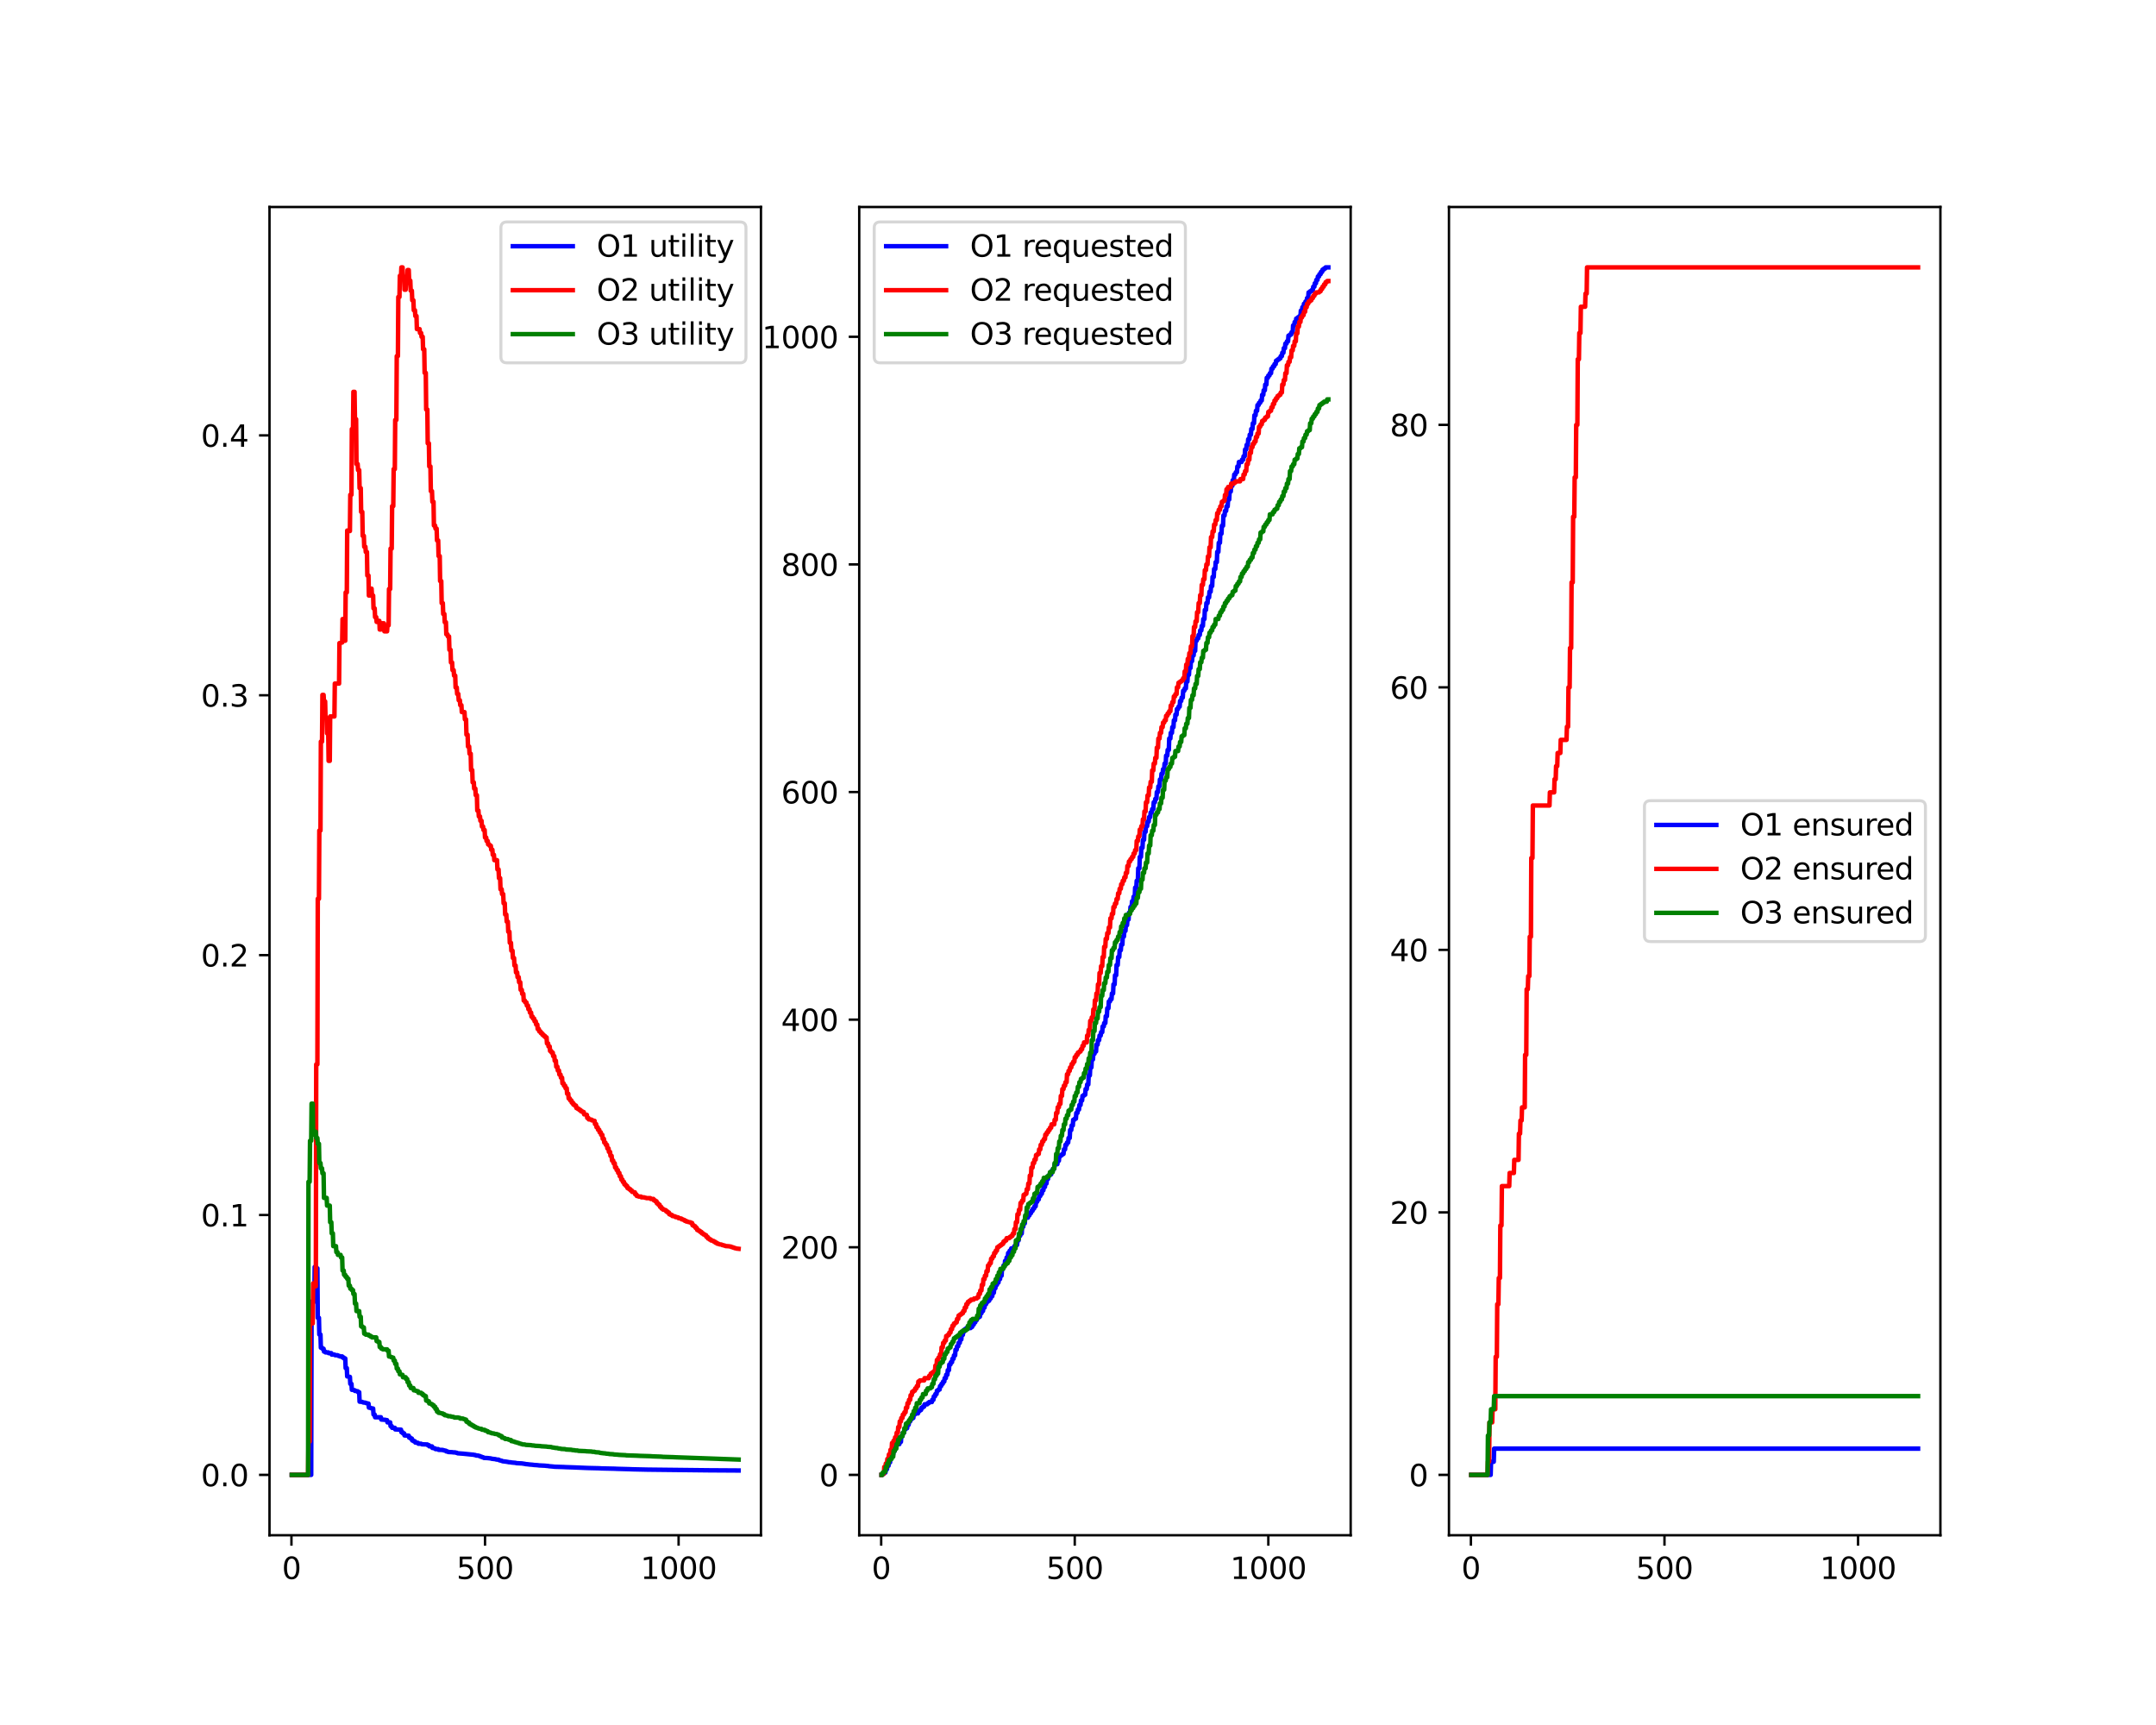 <?xml version="1.0" encoding="utf-8" standalone="no"?>
<!DOCTYPE svg PUBLIC "-//W3C//DTD SVG 1.1//EN"
  "http://www.w3.org/Graphics/SVG/1.1/DTD/svg11.dtd">
<svg xmlns:xlink="http://www.w3.org/1999/xlink" width="720pt" height="576pt" viewBox="0 0 720 576" xmlns="http://www.w3.org/2000/svg" version="1.1">
 <defs>
  <style type="text/css">*{stroke-linejoin: round; stroke-linecap: butt}</style>
 </defs>
 <g id="figure_1">
  <g id="patch_1">
   <path d="M 0 576 
L 720 576 
L 720 0 
L 0 0 
z
" style="fill: #ffffff"/>
  </g>
  <g id="axes_1">
   <g id="patch_2">
    <path d="M 90 512.64 
L 254.118 512.64 
L 254.118 69.12 
L 90 69.12 
z
" style="fill: #ffffff"/>
   </g>
   <g id="matplotlib.axis_1">
    <g id="xtick_1">
     <g id="line2d_1">
      <defs>
       <path id="m2d7444c159" d="M 0 0 
L 0 3.5 
" style="stroke: #000000; stroke-width: 0.8"/>
      </defs>
      <g>
       <use xlink:href="#m2d7444c159" x="97.331" y="512.64" style="stroke: #000000; stroke-width: 0.8"/>
      </g>
     </g>
     <g id="text_1">
      <!-- 0 -->
      <g transform="translate(94.149 527.238) scale(0.1 -0.1)">
       <defs>
        <path id="DejaVuSans-30" d="M 2034 4250 
Q 1547 4250 1301 3770 
Q 1056 3291 1056 2328 
Q 1056 1369 1301 889 
Q 1547 409 2034 409 
Q 2525 409 2770 889 
Q 3016 1369 3016 2328 
Q 3016 3291 2770 3770 
Q 2525 4250 2034 4250 
z
M 2034 4750 
Q 2819 4750 3233 4129 
Q 3647 3509 3647 2328 
Q 3647 1150 3233 529 
Q 2819 -91 2034 -91 
Q 1250 -91 836 529 
Q 422 1150 422 2328 
Q 422 3509 836 4129 
Q 1250 4750 2034 4750 
z
" transform="scale(0.016)"/>
       </defs>
       <use xlink:href="#DejaVuSans-30"/>
      </g>
     </g>
    </g>
    <g id="xtick_2">
     <g id="line2d_2">
      <g>
       <use xlink:href="#m2d7444c159" x="161.974" y="512.64" style="stroke: #000000; stroke-width: 0.8"/>
      </g>
     </g>
     <g id="text_2">
      <!-- 500 -->
      <g transform="translate(152.431 527.238) scale(0.1 -0.1)">
       <defs>
        <path id="DejaVuSans-35" d="M 691 4666 
L 3169 4666 
L 3169 4134 
L 1269 4134 
L 1269 2991 
Q 1406 3038 1543 3061 
Q 1681 3084 1819 3084 
Q 2600 3084 3056 2656 
Q 3513 2228 3513 1497 
Q 3513 744 3044 326 
Q 2575 -91 1722 -91 
Q 1428 -91 1123 -41 
Q 819 9 494 109 
L 494 744 
Q 775 591 1075 516 
Q 1375 441 1709 441 
Q 2250 441 2565 725 
Q 2881 1009 2881 1497 
Q 2881 1984 2565 2268 
Q 2250 2553 1709 2553 
Q 1456 2553 1204 2497 
Q 953 2441 691 2322 
L 691 4666 
z
" transform="scale(0.016)"/>
       </defs>
       <use xlink:href="#DejaVuSans-35"/>
       <use xlink:href="#DejaVuSans-30" x="63.623"/>
       <use xlink:href="#DejaVuSans-30" x="127.246"/>
      </g>
     </g>
    </g>
    <g id="xtick_3">
     <g id="line2d_3">
      <g>
       <use xlink:href="#m2d7444c159" x="226.618" y="512.64" style="stroke: #000000; stroke-width: 0.8"/>
      </g>
     </g>
     <g id="text_3">
      <!-- 1000 -->
      <g transform="translate(213.893 527.238) scale(0.1 -0.1)">
       <defs>
        <path id="DejaVuSans-31" d="M 794 531 
L 1825 531 
L 1825 4091 
L 703 3866 
L 703 4441 
L 1819 4666 
L 2450 4666 
L 2450 531 
L 3481 531 
L 3481 0 
L 794 0 
L 794 531 
z
" transform="scale(0.016)"/>
       </defs>
       <use xlink:href="#DejaVuSans-31"/>
       <use xlink:href="#DejaVuSans-30" x="63.623"/>
       <use xlink:href="#DejaVuSans-30" x="127.246"/>
       <use xlink:href="#DejaVuSans-30" x="190.869"/>
      </g>
     </g>
    </g>
   </g>
   <g id="matplotlib.axis_2">
    <g id="ytick_1">
     <g id="line2d_4">
      <defs>
       <path id="m7640ab1a39" d="M 0 0 
L -3.5 0 
" style="stroke: #000000; stroke-width: 0.8"/>
      </defs>
      <g>
       <use xlink:href="#m7640ab1a39" x="90" y="492.48" style="stroke: #000000; stroke-width: 0.8"/>
      </g>
     </g>
     <g id="text_4">
      <!-- 0.0 -->
      <g transform="translate(67.097 496.279) scale(0.1 -0.1)">
       <defs>
        <path id="DejaVuSans-2e" d="M 684 794 
L 1344 794 
L 1344 0 
L 684 0 
L 684 794 
z
" transform="scale(0.016)"/>
       </defs>
       <use xlink:href="#DejaVuSans-30"/>
       <use xlink:href="#DejaVuSans-2e" x="63.623"/>
       <use xlink:href="#DejaVuSans-30" x="95.41"/>
      </g>
     </g>
    </g>
    <g id="ytick_2">
     <g id="line2d_5">
      <g>
       <use xlink:href="#m7640ab1a39" x="90" y="405.706" style="stroke: #000000; stroke-width: 0.8"/>
      </g>
     </g>
     <g id="text_5">
      <!-- 0.1 -->
      <g transform="translate(67.097 409.505) scale(0.1 -0.1)">
       <use xlink:href="#DejaVuSans-30"/>
       <use xlink:href="#DejaVuSans-2e" x="63.623"/>
       <use xlink:href="#DejaVuSans-31" x="95.41"/>
      </g>
     </g>
    </g>
    <g id="ytick_3">
     <g id="line2d_6">
      <g>
       <use xlink:href="#m7640ab1a39" x="90" y="318.931" style="stroke: #000000; stroke-width: 0.8"/>
      </g>
     </g>
     <g id="text_6">
      <!-- 0.2 -->
      <g transform="translate(67.097 322.73) scale(0.1 -0.1)">
       <defs>
        <path id="DejaVuSans-32" d="M 1228 531 
L 3431 531 
L 3431 0 
L 469 0 
L 469 531 
Q 828 903 1448 1529 
Q 2069 2156 2228 2338 
Q 2531 2678 2651 2914 
Q 2772 3150 2772 3378 
Q 2772 3750 2511 3984 
Q 2250 4219 1831 4219 
Q 1534 4219 1204 4116 
Q 875 4013 500 3803 
L 500 4441 
Q 881 4594 1212 4672 
Q 1544 4750 1819 4750 
Q 2544 4750 2975 4387 
Q 3406 4025 3406 3419 
Q 3406 3131 3298 2873 
Q 3191 2616 2906 2266 
Q 2828 2175 2409 1742 
Q 1991 1309 1228 531 
z
" transform="scale(0.016)"/>
       </defs>
       <use xlink:href="#DejaVuSans-30"/>
       <use xlink:href="#DejaVuSans-2e" x="63.623"/>
       <use xlink:href="#DejaVuSans-32" x="95.41"/>
      </g>
     </g>
    </g>
    <g id="ytick_4">
     <g id="line2d_7">
      <g>
       <use xlink:href="#m7640ab1a39" x="90" y="232.157" style="stroke: #000000; stroke-width: 0.8"/>
      </g>
     </g>
     <g id="text_7">
      <!-- 0.3 -->
      <g transform="translate(67.097 235.956) scale(0.1 -0.1)">
       <defs>
        <path id="DejaVuSans-33" d="M 2597 2516 
Q 3050 2419 3304 2112 
Q 3559 1806 3559 1356 
Q 3559 666 3084 287 
Q 2609 -91 1734 -91 
Q 1441 -91 1130 -33 
Q 819 25 488 141 
L 488 750 
Q 750 597 1062 519 
Q 1375 441 1716 441 
Q 2309 441 2620 675 
Q 2931 909 2931 1356 
Q 2931 1769 2642 2001 
Q 2353 2234 1838 2234 
L 1294 2234 
L 1294 2753 
L 1863 2753 
Q 2328 2753 2575 2939 
Q 2822 3125 2822 3475 
Q 2822 3834 2567 4026 
Q 2313 4219 1838 4219 
Q 1578 4219 1281 4162 
Q 984 4106 628 3988 
L 628 4550 
Q 988 4650 1302 4700 
Q 1616 4750 1894 4750 
Q 2613 4750 3031 4423 
Q 3450 4097 3450 3541 
Q 3450 3153 3228 2886 
Q 3006 2619 2597 2516 
z
" transform="scale(0.016)"/>
       </defs>
       <use xlink:href="#DejaVuSans-30"/>
       <use xlink:href="#DejaVuSans-2e" x="63.623"/>
       <use xlink:href="#DejaVuSans-33" x="95.41"/>
      </g>
     </g>
    </g>
    <g id="ytick_5">
     <g id="line2d_8">
      <g>
       <use xlink:href="#m7640ab1a39" x="90" y="145.382" style="stroke: #000000; stroke-width: 0.8"/>
      </g>
     </g>
     <g id="text_8">
      <!-- 0.4 -->
      <g transform="translate(67.097 149.182) scale(0.1 -0.1)">
       <defs>
        <path id="DejaVuSans-34" d="M 2419 4116 
L 825 1625 
L 2419 1625 
L 2419 4116 
z
M 2253 4666 
L 3047 4666 
L 3047 1625 
L 3713 1625 
L 3713 1100 
L 3047 1100 
L 3047 0 
L 2419 0 
L 2419 1100 
L 313 1100 
L 313 1709 
L 2253 4666 
z
" transform="scale(0.016)"/>
       </defs>
       <use xlink:href="#DejaVuSans-30"/>
       <use xlink:href="#DejaVuSans-2e" x="63.623"/>
       <use xlink:href="#DejaVuSans-34" x="95.41"/>
      </g>
     </g>
    </g>
   </g>
   <g id="line2d_9">
    <path d="M 97.46 492.48 
L 103.924 492.48 
L 104.054 434.63 
L 104.959 434.63 
L 105.088 423.06 
L 105.476 423.06 
L 105.605 423.505 
L 105.993 423.505 
L 106.122 440.034 
L 106.51 440.034 
L 106.639 445.611 
L 107.027 445.611 
L 107.156 450.011 
L 107.544 450.011 
L 107.674 450.367 
L 108.061 450.367 
L 108.191 451.302 
L 108.579 451.302 
L 108.708 451.576 
L 109.613 451.576 
L 109.742 451.834 
L 110.647 451.834 
L 110.777 452.307 
L 111.682 452.307 
L 111.94 452.524 
L 112.716 452.524 
L 112.974 452.73 
L 113.233 452.73 
L 113.492 452.925 
L 114.267 452.925 
L 114.397 453.286 
L 114.784 453.286 
L 114.914 453.615 
L 115.302 453.615 
L 115.431 456.828 
L 115.819 456.828 
L 115.948 459.611 
L 116.336 459.611 
L 116.594 459.757 
L 116.853 459.757 
L 116.982 462.088 
L 117.37 462.088 
L 117.499 464.076 
L 117.887 464.076 
L 118.146 464.204 
L 118.404 464.204 
L 118.534 464.445 
L 118.922 464.445 
L 119.18 464.559 
L 119.439 464.559 
L 119.568 464.874 
L 119.956 464.874 
L 120.085 468.032 
L 120.99 468.122 
L 121.249 468.294 
L 122.025 468.376 
L 122.283 468.532 
L 122.542 468.532 
L 122.8 468.677 
L 123.059 468.677 
L 123.188 470.019 
L 123.576 470.019 
L 123.835 470.21 
L 124.093 470.21 
L 124.352 470.328 
L 124.61 470.328 
L 124.74 472.337 
L 125.127 472.337 
L 125.257 473.239 
L 127.196 473.239 
L 127.325 474 
L 128.747 474.109 
L 129.006 474.212 
L 129.265 474.212 
L 129.394 474.95 
L 130.299 474.95 
L 130.428 476.196 
L 130.816 476.196 
L 130.945 476.767 
L 131.85 476.767 
L 131.98 477.294 
L 133.919 477.383 
L 134.048 478.24 
L 134.436 478.24 
L 134.565 478.622 
L 134.953 478.622 
L 135.083 479.311 
L 136.505 479.395 
L 136.634 480.038 
L 137.022 480.038 
L 137.151 480.352 
L 137.539 480.352 
L 137.668 481.002 
L 138.056 481.002 
L 138.185 481.267 
L 138.573 481.267 
L 138.703 481.69 
L 139.608 481.791 
L 139.737 482.081 
L 140.642 482.081 
L 140.901 482.267 
L 142.711 482.327 
L 142.84 482.561 
L 143.228 482.561 
L 143.357 482.945 
L 144.262 482.972 
L 144.391 483.489 
L 144.779 483.489 
L 145.038 483.648 
L 145.296 483.648 
L 145.426 483.871 
L 146.331 483.871 
L 146.46 484.112 
L 147.882 484.158 
L 148.141 484.293 
L 148.399 484.293 
L 148.658 484.424 
L 148.916 484.424 
L 149.046 484.651 
L 149.433 484.651 
L 149.692 484.843 
L 150.985 484.904 
L 151.373 484.963 
L 152.019 484.982 
L 152.278 485.091 
L 152.536 485.091 
L 152.795 485.264 
L 154.088 485.364 
L 154.605 485.399 
L 157.449 485.688 
L 158.225 485.762 
L 158.484 485.849 
L 158.742 485.849 
L 159.001 486.017 
L 159.777 486.046 
L 160.035 486.204 
L 160.294 486.204 
L 160.552 486.411 
L 160.811 486.411 
L 161.069 486.59 
L 161.328 486.59 
L 161.587 486.804 
L 162.879 486.869 
L 163.267 486.916 
L 163.914 486.986 
L 164.172 487.086 
L 164.948 487.182 
L 165.336 487.223 
L 165.465 487.223 
L 165.724 487.351 
L 166.499 487.399 
L 166.758 487.606 
L 167.017 487.606 
L 167.275 487.754 
L 167.534 487.754 
L 167.792 487.919 
L 168.568 488.009 
L 168.956 488.059 
L 169.602 488.165 
L 169.861 488.231 
L 170.637 488.296 
L 170.895 488.358 
L 172.188 488.465 
L 172.447 488.564 
L 174.257 488.656 
L 174.645 488.712 
L 175.291 488.809 
L 175.55 488.878 
L 176.325 488.945 
L 176.713 489.004 
L 177.877 489.103 
L 178.265 489.163 
L 179.428 489.24 
L 180.075 489.322 
L 182.014 489.416 
L 182.402 489.466 
L 183.048 489.513 
L 183.307 489.58 
L 184.6 489.691 
L 185.246 489.766 
L 188.22 489.857 
L 188.866 489.894 
L 191.84 489.994 
L 193.262 490.056 
L 195.46 490.148 
L 196.365 490.182 
L 200.114 490.272 
L 200.89 490.323 
L 205.286 490.421 
L 206.061 490.461 
L 209.94 490.565 
L 211.362 490.621 
L 216.146 490.724 
L 217.697 490.743 
L 236.703 490.954 
L 246.658 491.016 
L 246.658 491.016 
" clip-path="url(#p0e8985fe1a)" style="fill: none; stroke: #0000ff; stroke-width: 1.5; stroke-linecap: square"/>
   </g>
   <g id="line2d_10">
    <path d="M 97.46 492.48 
L 102.89 492.48 
L 103.019 481.355 
L 103.407 481.355 
L 103.536 440.829 
L 103.924 440.829 
L 104.054 441.897 
L 104.441 441.897 
L 104.571 428.529 
L 104.959 428.529 
L 105.088 429.526 
L 105.476 429.526 
L 105.605 355.406 
L 105.993 355.406 
L 106.122 300.109 
L 106.51 300.109 
L 106.639 277.32 
L 107.027 277.32 
L 107.156 247.634 
L 107.544 247.634 
L 107.674 232.039 
L 108.061 232.039 
L 108.191 234.223 
L 108.579 234.223 
L 108.708 239.748 
L 109.096 239.748 
L 109.225 244.866 
L 109.613 244.866 
L 109.742 254.06 
L 110.13 254.06 
L 110.259 239.227 
L 111.682 239.227 
L 111.811 228.252 
L 113.233 228.252 
L 113.362 214.733 
L 113.75 214.733 
L 114.009 214.542 
L 114.267 214.542 
L 114.397 206.714 
L 114.784 206.714 
L 114.914 213.945 
L 115.302 213.945 
L 115.431 197.829 
L 115.819 197.829 
L 115.948 177.156 
L 116.336 177.156 
L 116.594 177.316 
L 116.853 177.316 
L 116.982 165.21 
L 117.37 165.21 
L 117.499 143.262 
L 117.887 143.262 
L 118.017 130.844 
L 118.404 130.844 
L 118.534 139.959 
L 118.922 139.959 
L 119.051 154.944 
L 119.439 154.944 
L 119.568 156.966 
L 119.956 156.966 
L 120.085 162.98 
L 120.473 162.98 
L 120.602 170.926 
L 120.99 170.926 
L 121.12 178.925 
L 121.507 178.925 
L 121.637 182.571 
L 122.025 182.571 
L 122.154 184.317 
L 122.542 184.317 
L 122.671 192.174 
L 123.059 192.174 
L 123.188 198.861 
L 123.576 198.861 
L 123.705 196.568 
L 124.093 196.568 
L 124.222 198.861 
L 124.61 198.861 
L 124.74 203.148 
L 125.127 203.148 
L 125.257 206.066 
L 125.645 206.066 
L 125.774 207.659 
L 126.162 207.659 
L 126.291 207.311 
L 126.679 207.311 
L 126.808 210.204 
L 127.196 210.204 
L 127.325 208.138 
L 128.23 208.138 
L 128.36 210.808 
L 129.265 210.808 
L 129.394 208.794 
L 129.782 208.794 
L 129.911 196.674 
L 130.299 196.674 
L 130.428 183.181 
L 130.816 183.181 
L 130.945 169.007 
L 131.333 169.007 
L 131.463 156.64 
L 131.85 156.64 
L 131.98 140.233 
L 132.368 140.233 
L 132.497 118.906 
L 132.885 118.906 
L 133.014 99.162 
L 133.402 99.162 
L 133.531 92.087 
L 133.919 92.087 
L 134.048 89.28 
L 134.436 89.28 
L 134.565 92.357 
L 134.953 92.357 
L 135.083 96.735 
L 135.47 96.735 
L 135.6 94.426 
L 135.988 94.426 
L 136.117 90.172 
L 136.505 90.172 
L 136.634 93.699 
L 137.022 93.699 
L 137.151 97.059 
L 137.539 97.059 
L 137.668 100.262 
L 138.056 100.262 
L 138.185 103.594 
L 138.573 103.594 
L 138.703 105.52 
L 139.09 105.52 
L 139.22 109.895 
L 140.125 109.895 
L 140.254 111.186 
L 140.642 111.186 
L 140.771 112.453 
L 141.159 112.453 
L 141.288 116.616 
L 141.676 116.616 
L 141.806 124.501 
L 142.193 124.501 
L 142.323 136.732 
L 142.711 136.732 
L 142.84 148.027 
L 143.228 148.027 
L 143.357 155.746 
L 143.745 155.746 
L 143.874 163.995 
L 144.262 163.995 
L 144.391 167.557 
L 144.779 167.557 
L 144.908 175.473 
L 145.296 175.473 
L 145.426 176.506 
L 145.813 176.506 
L 145.943 180.462 
L 146.331 180.462 
L 146.46 185.673 
L 146.848 185.673 
L 146.977 194.017 
L 147.365 194.017 
L 147.494 201.385 
L 147.882 201.385 
L 148.011 205.014 
L 148.399 205.014 
L 148.528 207.77 
L 148.916 207.77 
L 149.046 211.8 
L 149.433 211.8 
L 149.563 212.514 
L 149.951 212.514 
L 150.08 216.985 
L 150.468 216.985 
L 150.597 221.205 
L 150.985 221.205 
L 151.114 223.76 
L 151.502 223.76 
L 151.631 225.589 
L 152.019 225.589 
L 152.149 229.559 
L 152.536 229.559 
L 152.666 231.713 
L 153.054 231.713 
L 153.183 233.813 
L 153.571 233.813 
L 153.7 235.464 
L 154.088 235.464 
L 154.217 237.772 
L 155.122 237.772 
L 155.251 240.202 
L 155.639 240.202 
L 155.769 245.316 
L 156.156 245.316 
L 156.286 249.273 
L 156.674 249.273 
L 156.803 251.667 
L 157.191 251.667 
L 157.32 257.15 
L 157.708 257.15 
L 157.837 261.242 
L 158.225 261.242 
L 158.354 263.325 
L 158.742 263.325 
L 158.871 265.515 
L 159.259 265.515 
L 159.389 270.654 
L 159.777 270.654 
L 159.906 272.612 
L 160.294 272.612 
L 160.423 274.07 
L 160.811 274.07 
L 160.94 275.98 
L 161.328 275.98 
L 161.457 277.14 
L 161.845 277.14 
L 161.974 279.657 
L 162.362 279.657 
L 162.492 280.816 
L 162.879 280.816 
L 163.009 281.957 
L 163.397 281.957 
L 163.526 282.405 
L 163.914 282.405 
L 164.043 283.728 
L 164.431 283.728 
L 164.56 285.426 
L 164.948 285.426 
L 165.077 287.215 
L 165.982 287.215 
L 166.112 290.309 
L 166.499 290.309 
L 166.629 293.218 
L 167.017 293.218 
L 167.146 296.941 
L 167.534 296.941 
L 167.663 298.549 
L 168.051 298.549 
L 168.18 301.613 
L 168.568 301.613 
L 168.697 305.368 
L 169.085 305.368 
L 169.214 307.736 
L 169.602 307.736 
L 169.732 311.116 
L 170.12 311.116 
L 170.249 314.815 
L 170.637 314.815 
L 170.766 317.447 
L 171.154 317.447 
L 171.283 319.889 
L 171.671 319.889 
L 171.8 322.387 
L 172.188 322.387 
L 172.317 324.705 
L 172.705 324.705 
L 172.835 326.282 
L 173.222 326.282 
L 173.352 327.983 
L 173.74 327.983 
L 173.869 330.515 
L 174.257 330.515 
L 174.386 331.865 
L 174.774 331.865 
L 174.903 334.11 
L 175.291 334.11 
L 175.42 334.729 
L 175.808 334.729 
L 175.937 335.762 
L 176.325 335.762 
L 176.455 336.984 
L 176.842 336.984 
L 176.972 338.111 
L 177.36 338.111 
L 177.489 339.467 
L 177.877 339.467 
L 178.006 340.134 
L 178.394 340.134 
L 178.523 341.037 
L 178.911 341.037 
L 179.04 342.102 
L 179.428 342.102 
L 179.558 343.592 
L 179.945 343.592 
L 180.075 344.378 
L 180.463 344.378 
L 180.592 344.935 
L 180.98 344.935 
L 181.109 345.485 
L 181.497 345.485 
L 181.626 345.948 
L 182.014 345.948 
L 182.143 346.398 
L 182.531 346.398 
L 182.66 348.414 
L 183.048 348.414 
L 183.178 349.43 
L 183.565 349.43 
L 183.695 350.933 
L 184.083 350.933 
L 184.212 351.487 
L 184.6 351.487 
L 184.729 352.649 
L 185.117 352.649 
L 185.246 354.191 
L 185.634 354.191 
L 185.763 356.197 
L 186.151 356.197 
L 186.28 357.458 
L 186.668 357.458 
L 186.798 358.806 
L 187.185 358.806 
L 187.315 359.844 
L 187.703 359.844 
L 187.832 361.739 
L 188.22 361.739 
L 188.349 362.518 
L 188.737 362.518 
L 188.866 363.371 
L 189.254 363.371 
L 189.383 365.2 
L 189.771 365.2 
L 189.901 366.78 
L 190.288 366.78 
L 190.418 367.435 
L 190.806 367.435 
L 190.935 368.177 
L 191.323 368.177 
L 191.452 368.817 
L 191.84 368.817 
L 191.969 369.183 
L 192.357 369.183 
L 192.486 369.999 
L 192.874 369.999 
L 193.003 370.31 
L 193.391 370.31 
L 193.521 370.667 
L 193.908 370.667 
L 194.038 371.087 
L 194.426 371.087 
L 194.555 371.331 
L 194.943 371.331 
L 195.072 372.103 
L 195.46 372.103 
L 195.718 372.26 
L 195.977 372.26 
L 196.106 373.293 
L 196.494 373.293 
L 196.623 373.782 
L 197.528 373.857 
L 197.658 374.115 
L 198.046 374.115 
L 198.304 374.263 
L 198.563 374.263 
L 198.692 375.346 
L 199.08 375.346 
L 199.209 376.409 
L 199.597 376.409 
L 199.726 377.244 
L 200.114 377.244 
L 200.244 378.092 
L 200.631 378.092 
L 200.761 378.941 
L 201.149 378.941 
L 201.278 380.269 
L 201.666 380.269 
L 201.795 381.525 
L 202.183 381.525 
L 202.312 382.28 
L 202.7 382.28 
L 202.829 383.47 
L 203.217 383.47 
L 203.346 384.634 
L 203.734 384.634 
L 203.864 385.954 
L 204.251 385.954 
L 204.381 387.508 
L 204.769 387.508 
L 204.898 388.421 
L 205.286 388.421 
L 205.415 389.83 
L 205.803 389.83 
L 205.932 390.692 
L 206.32 390.692 
L 206.449 391.636 
L 206.837 391.636 
L 206.966 392.742 
L 207.354 392.742 
L 207.484 393.87 
L 207.871 393.87 
L 208.001 394.659 
L 208.389 394.659 
L 208.518 395.482 
L 208.906 395.482 
L 209.035 395.998 
L 209.423 395.998 
L 209.552 396.714 
L 209.94 396.714 
L 210.069 397.061 
L 210.457 397.061 
L 210.587 397.496 
L 210.974 397.496 
L 211.104 397.988 
L 211.492 397.988 
L 211.75 398.129 
L 212.009 398.129 
L 212.138 398.828 
L 212.526 398.828 
L 212.655 399.363 
L 213.043 399.363 
L 213.302 399.554 
L 214.077 399.554 
L 214.207 399.798 
L 215.112 399.798 
L 215.37 399.939 
L 215.629 399.939 
L 215.887 400.073 
L 217.18 400.073 
L 217.309 400.338 
L 218.214 400.338 
L 218.344 400.794 
L 218.732 400.794 
L 218.861 401.116 
L 219.249 401.116 
L 219.378 401.818 
L 219.766 401.818 
L 219.895 402.269 
L 220.283 402.269 
L 220.412 402.978 
L 220.8 402.978 
L 220.93 403.537 
L 221.317 403.537 
L 221.447 403.914 
L 221.835 403.914 
L 222.093 404.089 
L 222.352 404.089 
L 222.481 404.512 
L 222.869 404.512 
L 222.998 404.876 
L 223.386 404.876 
L 223.515 405.461 
L 223.903 405.461 
L 224.032 405.699 
L 224.42 405.699 
L 224.55 406.052 
L 224.937 406.052 
L 225.196 406.167 
L 225.455 406.167 
L 225.584 406.396 
L 225.972 406.396 
L 226.23 406.51 
L 226.489 406.51 
L 226.618 406.775 
L 227.006 406.775 
L 227.265 406.887 
L 227.523 406.887 
L 227.652 407.159 
L 228.04 407.159 
L 228.299 407.369 
L 228.557 407.369 
L 228.687 407.647 
L 229.075 407.647 
L 229.204 407.882 
L 229.592 407.882 
L 229.85 408.047 
L 230.626 408.156 
L 230.755 408.379 
L 231.143 408.379 
L 231.273 409.139 
L 231.66 409.139 
L 231.79 409.461 
L 232.178 409.461 
L 232.307 410.027 
L 232.695 410.027 
L 232.824 410.699 
L 233.212 410.699 
L 233.341 410.997 
L 233.729 410.997 
L 233.858 411.36 
L 234.246 411.36 
L 234.375 411.813 
L 234.763 411.813 
L 234.893 412.167 
L 235.28 412.167 
L 235.41 412.452 
L 235.798 412.452 
L 235.927 413.026 
L 236.315 413.026 
L 236.444 413.556 
L 236.832 413.556 
L 236.961 413.886 
L 237.349 413.886 
L 237.478 414.214 
L 237.866 414.214 
L 238.125 414.404 
L 238.383 414.404 
L 238.513 414.693 
L 238.9 414.693 
L 239.03 415.022 
L 239.418 415.022 
L 239.547 415.296 
L 239.935 415.296 
L 240.193 415.488 
L 240.969 415.576 
L 241.228 415.758 
L 241.486 415.758 
L 241.745 415.896 
L 242.003 415.896 
L 242.262 416.069 
L 243.555 416.155 
L 243.813 416.241 
L 244.072 416.241 
L 244.331 416.419 
L 244.589 416.419 
L 244.848 416.597 
L 245.106 416.597 
L 245.365 416.773 
L 245.623 416.773 
L 245.882 416.901 
L 246.658 416.985 
L 246.658 416.985 
" clip-path="url(#p0e8985fe1a)" style="fill: none; stroke: #ff0000; stroke-width: 1.5; stroke-linecap: square"/>
   </g>
   <g id="line2d_11">
    <path d="M 97.46 492.48 
L 102.89 492.48 
L 103.019 394.614 
L 103.407 394.614 
L 103.536 380.913 
L 103.924 380.913 
L 104.054 368.517 
L 104.441 368.517 
L 104.571 378.847 
L 104.959 378.847 
L 105.088 377.899 
L 105.476 377.899 
L 105.605 379.995 
L 105.993 379.995 
L 106.122 381.923 
L 106.51 381.923 
L 106.639 388.351 
L 107.027 388.351 
L 107.156 390.131 
L 107.544 390.131 
L 107.674 391.779 
L 108.061 391.779 
L 108.191 399.993 
L 109.096 399.993 
L 109.225 402.567 
L 110.13 402.567 
L 110.259 408.116 
L 110.647 408.116 
L 110.777 411.824 
L 111.164 411.824 
L 111.294 416.098 
L 112.199 416.098 
L 112.328 418.102 
L 112.716 418.102 
L 112.845 419.02 
L 113.75 419.02 
L 113.879 419.889 
L 114.267 419.889 
L 114.397 424.247 
L 114.784 424.247 
L 114.914 425.694 
L 115.302 425.694 
L 115.431 426.366 
L 115.819 426.366 
L 115.948 427.007 
L 116.336 427.007 
L 116.465 429.297 
L 116.853 429.297 
L 116.982 430.302 
L 117.37 430.302 
L 117.499 430.774 
L 117.887 430.774 
L 118.017 432.084 
L 118.404 432.084 
L 118.534 435.288 
L 118.922 435.288 
L 119.051 437.79 
L 119.956 437.79 
L 120.085 439.681 
L 120.473 439.681 
L 120.602 442.895 
L 120.99 442.895 
L 121.12 443.257 
L 121.507 443.257 
L 121.637 445.323 
L 122.025 445.323 
L 122.154 445.649 
L 123.059 445.649 
L 123.188 445.965 
L 123.576 445.965 
L 123.705 446.271 
L 124.093 446.271 
L 124.222 446.568 
L 125.645 446.568 
L 125.774 447.82 
L 126.162 447.82 
L 126.291 448.107 
L 126.679 448.107 
L 126.808 449.798 
L 127.196 449.798 
L 127.325 450.313 
L 127.713 450.313 
L 127.842 450.56 
L 129.265 450.56 
L 129.394 451.032 
L 129.782 451.032 
L 129.911 452.949 
L 130.299 452.949 
L 130.558 453.152 
L 130.816 453.152 
L 131.075 453.35 
L 131.333 453.35 
L 131.463 454.314 
L 131.85 454.314 
L 131.98 455.397 
L 132.368 455.397 
L 132.497 456.986 
L 132.885 456.986 
L 133.014 457.886 
L 133.402 457.886 
L 133.531 458.913 
L 133.919 458.913 
L 134.178 459.087 
L 134.436 459.087 
L 134.565 459.879 
L 135.47 459.879 
L 135.6 460.462 
L 135.988 460.462 
L 136.117 461.526 
L 136.505 461.526 
L 136.634 462.637 
L 137.022 462.637 
L 137.151 463.483 
L 138.056 463.483 
L 138.185 464.244 
L 138.573 464.244 
L 138.832 464.406 
L 139.09 464.406 
L 139.349 464.564 
L 139.608 464.564 
L 139.737 465.072 
L 140.642 465.072 
L 140.771 465.408 
L 141.159 465.408 
L 141.288 465.879 
L 141.676 465.879 
L 141.806 466.185 
L 142.193 466.185 
L 142.323 467.674 
L 142.711 467.674 
L 142.84 467.91 
L 143.228 467.91 
L 143.357 468.641 
L 143.745 468.641 
L 144.003 468.851 
L 144.262 468.851 
L 144.391 469.191 
L 144.779 469.191 
L 144.908 469.709 
L 145.296 469.709 
L 145.426 470.454 
L 145.813 470.454 
L 145.943 471.343 
L 146.331 471.343 
L 146.46 471.754 
L 146.848 471.754 
L 147.106 471.871 
L 147.365 471.871 
L 147.623 471.986 
L 147.882 471.986 
L 148.011 472.237 
L 148.399 472.237 
L 148.528 472.561 
L 148.916 472.561 
L 149.175 472.696 
L 149.433 472.696 
L 149.692 472.902 
L 150.468 472.902 
L 150.726 473.033 
L 151.502 473.133 
L 151.761 473.328 
L 153.054 473.328 
L 153.312 473.455 
L 153.571 473.455 
L 153.7 473.673 
L 154.605 473.673 
L 154.864 473.857 
L 155.122 473.857 
L 155.381 474.035 
L 155.639 474.035 
L 155.769 474.723 
L 156.156 474.723 
L 156.286 475.021 
L 156.674 475.021 
L 156.803 475.511 
L 157.191 475.511 
L 157.32 475.798 
L 157.708 475.798 
L 157.837 476.094 
L 158.225 476.094 
L 158.354 476.417 
L 158.742 476.417 
L 158.871 476.678 
L 159.259 476.678 
L 159.518 476.893 
L 159.777 476.893 
L 160.035 477.065 
L 160.811 477.126 
L 160.94 477.388 
L 161.845 477.445 
L 161.974 477.695 
L 162.362 477.695 
L 162.621 477.906 
L 162.879 477.906 
L 163.009 478.235 
L 163.397 478.235 
L 163.655 478.39 
L 163.914 478.39 
L 164.172 478.58 
L 164.948 478.648 
L 165.207 478.795 
L 165.982 478.861 
L 166.241 479.037 
L 166.499 479.037 
L 166.629 479.314 
L 167.017 479.314 
L 167.146 479.541 
L 167.534 479.541 
L 167.663 480.037 
L 168.051 480.037 
L 168.309 480.219 
L 168.568 480.219 
L 168.697 480.481 
L 169.602 480.523 
L 169.861 480.731 
L 170.12 480.731 
L 170.378 480.849 
L 170.637 480.849 
L 170.766 481.211 
L 171.154 481.211 
L 171.412 481.349 
L 171.671 481.349 
L 171.93 481.522 
L 172.188 481.522 
L 172.447 481.679 
L 172.705 481.679 
L 172.964 481.83 
L 173.222 481.83 
L 173.481 482.012 
L 173.74 482.012 
L 173.998 482.16 
L 174.257 482.16 
L 174.515 482.313 
L 175.291 482.335 
L 175.55 482.458 
L 177.36 482.56 
L 177.618 482.636 
L 178.394 482.693 
L 178.652 482.766 
L 180.463 482.856 
L 180.721 482.927 
L 182.531 483.029 
L 182.79 483.094 
L 184.083 483.176 
L 184.341 483.3 
L 185.117 483.404 
L 185.375 483.478 
L 186.151 483.531 
L 186.41 483.639 
L 187.185 483.732 
L 187.444 483.821 
L 188.737 483.876 
L 188.995 484.002 
L 190.806 484.093 
L 191.064 484.183 
L 191.84 484.251 
L 192.098 484.326 
L 192.874 484.343 
L 193.133 484.458 
L 195.46 484.557 
L 195.848 484.61 
L 197.528 484.685 
L 197.787 484.763 
L 198.563 484.79 
L 198.821 484.912 
L 200.114 484.993 
L 200.373 485.122 
L 201.149 485.216 
L 201.536 485.264 
L 202.183 485.314 
L 202.441 485.39 
L 203.217 485.439 
L 203.476 485.518 
L 204.769 485.587 
L 205.027 485.663 
L 206.32 485.744 
L 206.708 485.797 
L 208.906 485.9 
L 209.164 485.963 
L 212.526 486.067 
L 213.689 486.132 
L 217.18 486.236 
L 217.956 486.298 
L 220.8 486.392 
L 221.447 486.462 
L 224.937 486.566 
L 225.455 486.601 
L 246.658 487.364 
L 246.658 487.364 
" clip-path="url(#p0e8985fe1a)" style="fill: none; stroke: #008000; stroke-width: 1.5; stroke-linecap: square"/>
   </g>
   <g id="patch_3">
    <path d="M 90 512.64 
L 90 69.12 
" style="fill: none; stroke: #000000; stroke-width: 0.8; stroke-linejoin: miter; stroke-linecap: square"/>
   </g>
   <g id="patch_4">
    <path d="M 254.118 512.64 
L 254.118 69.12 
" style="fill: none; stroke: #000000; stroke-width: 0.8; stroke-linejoin: miter; stroke-linecap: square"/>
   </g>
   <g id="patch_5">
    <path d="M 90 512.64 
L 254.118 512.64 
" style="fill: none; stroke: #000000; stroke-width: 0.8; stroke-linejoin: miter; stroke-linecap: square"/>
   </g>
   <g id="patch_6">
    <path d="M 90 69.12 
L 254.118 69.12 
" style="fill: none; stroke: #000000; stroke-width: 0.8; stroke-linejoin: miter; stroke-linecap: square"/>
   </g>
   <g id="legend_1">
    <g id="patch_7">
     <path d="M 169.274 121.154 
L 247.118 121.154 
Q 249.118 121.154 249.118 119.154 
L 249.118 76.12 
Q 249.118 74.12 247.118 74.12 
L 169.274 74.12 
Q 167.274 74.12 167.274 76.12 
L 167.274 119.154 
Q 167.274 121.154 169.274 121.154 
z
" style="fill: #ffffff; opacity: 0.8; stroke: #cccccc; stroke-linejoin: miter"/>
    </g>
    <g id="line2d_12">
     <path d="M 171.274 82.218 
L 181.274 82.218 
L 191.274 82.218 
" style="fill: none; stroke: #0000ff; stroke-width: 1.5; stroke-linecap: square"/>
    </g>
    <g id="text_9">
     <!-- O1 utility -->
     <g transform="translate(199.274 85.718) scale(0.1 -0.1)">
      <defs>
       <path id="DejaVuSans-4f" d="M 2522 4238 
Q 1834 4238 1429 3725 
Q 1025 3213 1025 2328 
Q 1025 1447 1429 934 
Q 1834 422 2522 422 
Q 3209 422 3611 934 
Q 4013 1447 4013 2328 
Q 4013 3213 3611 3725 
Q 3209 4238 2522 4238 
z
M 2522 4750 
Q 3503 4750 4090 4092 
Q 4678 3434 4678 2328 
Q 4678 1225 4090 567 
Q 3503 -91 2522 -91 
Q 1538 -91 948 565 
Q 359 1222 359 2328 
Q 359 3434 948 4092 
Q 1538 4750 2522 4750 
z
" transform="scale(0.016)"/>
       <path id="DejaVuSans-20" transform="scale(0.016)"/>
       <path id="DejaVuSans-75" d="M 544 1381 
L 544 3500 
L 1119 3500 
L 1119 1403 
Q 1119 906 1312 657 
Q 1506 409 1894 409 
Q 2359 409 2629 706 
Q 2900 1003 2900 1516 
L 2900 3500 
L 3475 3500 
L 3475 0 
L 2900 0 
L 2900 538 
Q 2691 219 2414 64 
Q 2138 -91 1772 -91 
Q 1169 -91 856 284 
Q 544 659 544 1381 
z
M 1991 3584 
L 1991 3584 
z
" transform="scale(0.016)"/>
       <path id="DejaVuSans-74" d="M 1172 4494 
L 1172 3500 
L 2356 3500 
L 2356 3053 
L 1172 3053 
L 1172 1153 
Q 1172 725 1289 603 
Q 1406 481 1766 481 
L 2356 481 
L 2356 0 
L 1766 0 
Q 1100 0 847 248 
Q 594 497 594 1153 
L 594 3053 
L 172 3053 
L 172 3500 
L 594 3500 
L 594 4494 
L 1172 4494 
z
" transform="scale(0.016)"/>
       <path id="DejaVuSans-69" d="M 603 3500 
L 1178 3500 
L 1178 0 
L 603 0 
L 603 3500 
z
M 603 4863 
L 1178 4863 
L 1178 4134 
L 603 4134 
L 603 4863 
z
" transform="scale(0.016)"/>
       <path id="DejaVuSans-6c" d="M 603 4863 
L 1178 4863 
L 1178 0 
L 603 0 
L 603 4863 
z
" transform="scale(0.016)"/>
       <path id="DejaVuSans-79" d="M 2059 -325 
Q 1816 -950 1584 -1140 
Q 1353 -1331 966 -1331 
L 506 -1331 
L 506 -850 
L 844 -850 
Q 1081 -850 1212 -737 
Q 1344 -625 1503 -206 
L 1606 56 
L 191 3500 
L 800 3500 
L 1894 763 
L 2988 3500 
L 3597 3500 
L 2059 -325 
z
" transform="scale(0.016)"/>
      </defs>
      <use xlink:href="#DejaVuSans-4f"/>
      <use xlink:href="#DejaVuSans-31" x="78.711"/>
      <use xlink:href="#DejaVuSans-20" x="142.334"/>
      <use xlink:href="#DejaVuSans-75" x="174.121"/>
      <use xlink:href="#DejaVuSans-74" x="237.5"/>
      <use xlink:href="#DejaVuSans-69" x="276.709"/>
      <use xlink:href="#DejaVuSans-6c" x="304.492"/>
      <use xlink:href="#DejaVuSans-69" x="332.275"/>
      <use xlink:href="#DejaVuSans-74" x="360.059"/>
      <use xlink:href="#DejaVuSans-79" x="399.268"/>
     </g>
    </g>
    <g id="line2d_13">
     <path d="M 171.274 96.897 
L 181.274 96.897 
L 191.274 96.897 
" style="fill: none; stroke: #ff0000; stroke-width: 1.5; stroke-linecap: square"/>
    </g>
    <g id="text_10">
     <!-- O2 utility -->
     <g transform="translate(199.274 100.397) scale(0.1 -0.1)">
      <use xlink:href="#DejaVuSans-4f"/>
      <use xlink:href="#DejaVuSans-32" x="78.711"/>
      <use xlink:href="#DejaVuSans-20" x="142.334"/>
      <use xlink:href="#DejaVuSans-75" x="174.121"/>
      <use xlink:href="#DejaVuSans-74" x="237.5"/>
      <use xlink:href="#DejaVuSans-69" x="276.709"/>
      <use xlink:href="#DejaVuSans-6c" x="304.492"/>
      <use xlink:href="#DejaVuSans-69" x="332.275"/>
      <use xlink:href="#DejaVuSans-74" x="360.059"/>
      <use xlink:href="#DejaVuSans-79" x="399.268"/>
     </g>
    </g>
    <g id="line2d_14">
     <path d="M 171.274 111.575 
L 181.274 111.575 
L 191.274 111.575 
" style="fill: none; stroke: #008000; stroke-width: 1.5; stroke-linecap: square"/>
    </g>
    <g id="text_11">
     <!-- O3 utility -->
     <g transform="translate(199.274 115.075) scale(0.1 -0.1)">
      <use xlink:href="#DejaVuSans-4f"/>
      <use xlink:href="#DejaVuSans-33" x="78.711"/>
      <use xlink:href="#DejaVuSans-20" x="142.334"/>
      <use xlink:href="#DejaVuSans-75" x="174.121"/>
      <use xlink:href="#DejaVuSans-74" x="237.5"/>
      <use xlink:href="#DejaVuSans-69" x="276.709"/>
      <use xlink:href="#DejaVuSans-6c" x="304.492"/>
      <use xlink:href="#DejaVuSans-69" x="332.275"/>
      <use xlink:href="#DejaVuSans-74" x="360.059"/>
      <use xlink:href="#DejaVuSans-79" x="399.268"/>
     </g>
    </g>
   </g>
  </g>
  <g id="axes_2">
   <g id="patch_8">
    <path d="M 286.941 512.64 
L 451.059 512.64 
L 451.059 69.12 
L 286.941 69.12 
z
" style="fill: #ffffff"/>
   </g>
   <g id="matplotlib.axis_3">
    <g id="xtick_4">
     <g id="line2d_15">
      <g>
       <use xlink:href="#m2d7444c159" x="294.272" y="512.64" style="stroke: #000000; stroke-width: 0.8"/>
      </g>
     </g>
     <g id="text_12">
      <!-- 0 -->
      <g transform="translate(291.091 527.238) scale(0.1 -0.1)">
       <use xlink:href="#DejaVuSans-30"/>
      </g>
     </g>
    </g>
    <g id="xtick_5">
     <g id="line2d_16">
      <g>
       <use xlink:href="#m2d7444c159" x="358.916" y="512.64" style="stroke: #000000; stroke-width: 0.8"/>
      </g>
     </g>
     <g id="text_13">
      <!-- 500 -->
      <g transform="translate(349.372 527.238) scale(0.1 -0.1)">
       <use xlink:href="#DejaVuSans-35"/>
       <use xlink:href="#DejaVuSans-30" x="63.623"/>
       <use xlink:href="#DejaVuSans-30" x="127.246"/>
      </g>
     </g>
    </g>
    <g id="xtick_6">
     <g id="line2d_17">
      <g>
       <use xlink:href="#m2d7444c159" x="423.559" y="512.64" style="stroke: #000000; stroke-width: 0.8"/>
      </g>
     </g>
     <g id="text_14">
      <!-- 1000 -->
      <g transform="translate(410.834 527.238) scale(0.1 -0.1)">
       <use xlink:href="#DejaVuSans-31"/>
       <use xlink:href="#DejaVuSans-30" x="63.623"/>
       <use xlink:href="#DejaVuSans-30" x="127.246"/>
       <use xlink:href="#DejaVuSans-30" x="190.869"/>
      </g>
     </g>
    </g>
   </g>
   <g id="matplotlib.axis_4">
    <g id="ytick_6">
     <g id="line2d_18">
      <g>
       <use xlink:href="#m7640ab1a39" x="286.941" y="492.48" style="stroke: #000000; stroke-width: 0.8"/>
      </g>
     </g>
     <g id="text_15">
      <!-- 0 -->
      <g transform="translate(273.579 496.279) scale(0.1 -0.1)">
       <use xlink:href="#DejaVuSans-30"/>
      </g>
     </g>
    </g>
    <g id="ytick_7">
     <g id="line2d_19">
      <g>
       <use xlink:href="#m7640ab1a39" x="286.941" y="416.476" style="stroke: #000000; stroke-width: 0.8"/>
      </g>
     </g>
     <g id="text_16">
      <!-- 200 -->
      <g transform="translate(260.854 420.275) scale(0.1 -0.1)">
       <use xlink:href="#DejaVuSans-32"/>
       <use xlink:href="#DejaVuSans-30" x="63.623"/>
       <use xlink:href="#DejaVuSans-30" x="127.246"/>
      </g>
     </g>
    </g>
    <g id="ytick_8">
     <g id="line2d_20">
      <g>
       <use xlink:href="#m7640ab1a39" x="286.941" y="340.472" style="stroke: #000000; stroke-width: 0.8"/>
      </g>
     </g>
     <g id="text_17">
      <!-- 400 -->
      <g transform="translate(260.854 344.272) scale(0.1 -0.1)">
       <use xlink:href="#DejaVuSans-34"/>
       <use xlink:href="#DejaVuSans-30" x="63.623"/>
       <use xlink:href="#DejaVuSans-30" x="127.246"/>
      </g>
     </g>
    </g>
    <g id="ytick_9">
     <g id="line2d_21">
      <g>
       <use xlink:href="#m7640ab1a39" x="286.941" y="264.469" style="stroke: #000000; stroke-width: 0.8"/>
      </g>
     </g>
     <g id="text_18">
      <!-- 600 -->
      <g transform="translate(260.854 268.268) scale(0.1 -0.1)">
       <defs>
        <path id="DejaVuSans-36" d="M 2113 2584 
Q 1688 2584 1439 2293 
Q 1191 2003 1191 1497 
Q 1191 994 1439 701 
Q 1688 409 2113 409 
Q 2538 409 2786 701 
Q 3034 994 3034 1497 
Q 3034 2003 2786 2293 
Q 2538 2584 2113 2584 
z
M 3366 4563 
L 3366 3988 
Q 3128 4100 2886 4159 
Q 2644 4219 2406 4219 
Q 1781 4219 1451 3797 
Q 1122 3375 1075 2522 
Q 1259 2794 1537 2939 
Q 1816 3084 2150 3084 
Q 2853 3084 3261 2657 
Q 3669 2231 3669 1497 
Q 3669 778 3244 343 
Q 2819 -91 2113 -91 
Q 1303 -91 875 529 
Q 447 1150 447 2328 
Q 447 3434 972 4092 
Q 1497 4750 2381 4750 
Q 2619 4750 2861 4703 
Q 3103 4656 3366 4563 
z
" transform="scale(0.016)"/>
       </defs>
       <use xlink:href="#DejaVuSans-36"/>
       <use xlink:href="#DejaVuSans-30" x="63.623"/>
       <use xlink:href="#DejaVuSans-30" x="127.246"/>
      </g>
     </g>
    </g>
    <g id="ytick_10">
     <g id="line2d_22">
      <g>
       <use xlink:href="#m7640ab1a39" x="286.941" y="188.465" style="stroke: #000000; stroke-width: 0.8"/>
      </g>
     </g>
     <g id="text_19">
      <!-- 800 -->
      <g transform="translate(260.854 192.264) scale(0.1 -0.1)">
       <defs>
        <path id="DejaVuSans-38" d="M 2034 2216 
Q 1584 2216 1326 1975 
Q 1069 1734 1069 1313 
Q 1069 891 1326 650 
Q 1584 409 2034 409 
Q 2484 409 2743 651 
Q 3003 894 3003 1313 
Q 3003 1734 2745 1975 
Q 2488 2216 2034 2216 
z
M 1403 2484 
Q 997 2584 770 2862 
Q 544 3141 544 3541 
Q 544 4100 942 4425 
Q 1341 4750 2034 4750 
Q 2731 4750 3128 4425 
Q 3525 4100 3525 3541 
Q 3525 3141 3298 2862 
Q 3072 2584 2669 2484 
Q 3125 2378 3379 2068 
Q 3634 1759 3634 1313 
Q 3634 634 3220 271 
Q 2806 -91 2034 -91 
Q 1263 -91 848 271 
Q 434 634 434 1313 
Q 434 1759 690 2068 
Q 947 2378 1403 2484 
z
M 1172 3481 
Q 1172 3119 1398 2916 
Q 1625 2713 2034 2713 
Q 2441 2713 2670 2916 
Q 2900 3119 2900 3481 
Q 2900 3844 2670 4047 
Q 2441 4250 2034 4250 
Q 1625 4250 1398 4047 
Q 1172 3844 1172 3481 
z
" transform="scale(0.016)"/>
       </defs>
       <use xlink:href="#DejaVuSans-38"/>
       <use xlink:href="#DejaVuSans-30" x="63.623"/>
       <use xlink:href="#DejaVuSans-30" x="127.246"/>
      </g>
     </g>
    </g>
    <g id="ytick_11">
     <g id="line2d_23">
      <g>
       <use xlink:href="#m7640ab1a39" x="286.941" y="112.461" style="stroke: #000000; stroke-width: 0.8"/>
      </g>
     </g>
     <g id="text_20">
      <!-- 1000 -->
      <g transform="translate(254.491 116.26) scale(0.1 -0.1)">
       <use xlink:href="#DejaVuSans-31"/>
       <use xlink:href="#DejaVuSans-30" x="63.623"/>
       <use xlink:href="#DejaVuSans-30" x="127.246"/>
       <use xlink:href="#DejaVuSans-30" x="190.869"/>
      </g>
     </g>
    </g>
   </g>
   <g id="line2d_24">
    <path d="M 294.401 492.48 
L 294.66 492.48 
L 294.789 492.1 
L 295.177 492.1 
L 295.306 491.72 
L 295.694 491.72 
L 295.823 490.58 
L 296.211 490.58 
L 296.34 489.44 
L 296.728 489.44 
L 296.858 488.3 
L 297.245 488.3 
L 297.375 486.4 
L 297.763 486.4 
L 297.892 485.64 
L 298.28 485.64 
L 298.409 484.5 
L 298.797 484.5 
L 298.926 482.6 
L 299.314 482.6 
L 299.443 482.219 
L 300.348 482.219 
L 300.478 481.459 
L 300.865 481.459 
L 300.995 479.559 
L 301.383 479.559 
L 301.512 478.419 
L 301.9 478.419 
L 302.029 477.279 
L 302.417 477.279 
L 302.546 476.899 
L 302.934 476.899 
L 303.063 475.759 
L 303.451 475.759 
L 303.58 474.619 
L 303.968 474.619 
L 304.098 473.859 
L 304.486 473.859 
L 304.615 473.479 
L 305.003 473.479 
L 305.132 472.339 
L 305.52 472.339 
L 305.649 471.959 
L 306.554 471.959 
L 306.683 471.199 
L 307.071 471.199 
L 307.201 470.819 
L 307.588 470.819 
L 307.718 470.059 
L 308.106 470.059 
L 308.235 469.679 
L 308.623 469.679 
L 308.752 468.919 
L 309.657 468.919 
L 309.786 468.539 
L 310.174 468.539 
L 310.303 468.159 
L 311.208 468.159 
L 311.338 467.399 
L 311.726 467.399 
L 311.855 466.259 
L 312.243 466.259 
L 312.372 465.499 
L 312.76 465.499 
L 312.889 464.359 
L 313.277 464.359 
L 313.406 463.979 
L 313.794 463.979 
L 313.923 462.839 
L 314.311 462.839 
L 314.441 462.078 
L 314.829 462.078 
L 314.958 461.318 
L 315.346 461.318 
L 315.475 460.178 
L 315.863 460.178 
L 315.992 459.038 
L 316.38 459.038 
L 316.509 457.518 
L 316.897 457.518 
L 317.026 455.618 
L 317.414 455.618 
L 317.544 454.858 
L 317.931 454.858 
L 318.061 453.718 
L 318.449 453.718 
L 318.578 452.578 
L 318.966 452.578 
L 319.095 450.678 
L 319.483 450.678 
L 319.612 449.538 
L 320 449.538 
L 320.129 448.398 
L 320.517 448.398 
L 320.646 447.258 
L 321.034 447.258 
L 321.164 445.738 
L 321.551 445.738 
L 321.681 444.598 
L 322.069 444.598 
L 322.198 443.838 
L 322.586 443.838 
L 322.715 443.458 
L 324.137 443.458 
L 324.266 443.078 
L 324.654 443.078 
L 324.784 442.318 
L 325.172 442.318 
L 325.301 441.557 
L 325.689 441.557 
L 325.818 440.797 
L 326.206 440.797 
L 326.335 440.037 
L 326.723 440.037 
L 326.852 439.657 
L 327.24 439.657 
L 327.369 438.517 
L 327.757 438.517 
L 327.887 437.757 
L 328.274 437.757 
L 328.404 436.617 
L 328.792 436.617 
L 328.921 435.477 
L 329.309 435.477 
L 329.438 434.717 
L 329.826 434.717 
L 329.955 434.337 
L 330.343 434.337 
L 330.472 433.577 
L 330.86 433.577 
L 330.989 432.817 
L 331.377 432.817 
L 331.507 431.677 
L 331.894 431.677 
L 332.024 430.157 
L 332.412 430.157 
L 332.541 429.017 
L 332.929 429.017 
L 333.058 428.257 
L 333.446 428.257 
L 333.575 427.117 
L 333.963 427.117 
L 334.092 425.977 
L 334.48 425.977 
L 334.61 423.697 
L 334.997 423.697 
L 335.127 422.557 
L 335.515 422.557 
L 335.644 421.036 
L 336.032 421.036 
L 336.161 419.896 
L 336.549 419.896 
L 336.678 418.376 
L 337.066 418.376 
L 337.195 417.616 
L 337.583 417.616 
L 337.712 416.856 
L 338.617 416.856 
L 338.747 416.096 
L 339.135 416.096 
L 339.264 415.716 
L 339.652 415.716 
L 339.781 414.196 
L 340.169 414.196 
L 340.298 412.676 
L 340.686 412.676 
L 340.815 411.916 
L 341.203 411.916 
L 341.332 409.636 
L 341.72 409.636 
L 341.85 408.496 
L 342.237 408.496 
L 342.367 406.596 
L 343.272 406.596 
L 343.401 405.836 
L 343.789 405.836 
L 343.918 405.076 
L 344.306 405.076 
L 344.435 404.316 
L 344.823 404.316 
L 344.953 403.556 
L 345.34 403.556 
L 345.47 402.796 
L 345.858 402.796 
L 345.987 401.275 
L 346.375 401.275 
L 346.504 400.515 
L 346.892 400.515 
L 347.021 399.375 
L 347.409 399.375 
L 347.538 398.615 
L 347.926 398.615 
L 348.055 397.475 
L 348.443 397.475 
L 348.573 396.335 
L 348.96 396.335 
L 349.09 395.195 
L 349.478 395.195 
L 349.607 393.675 
L 349.995 393.675 
L 350.124 392.535 
L 350.512 392.535 
L 350.641 392.155 
L 351.029 392.155 
L 351.158 391.015 
L 351.546 391.015 
L 351.675 390.255 
L 352.063 390.255 
L 352.193 388.735 
L 353.098 388.735 
L 353.227 387.595 
L 353.615 387.595 
L 353.744 386.075 
L 354.132 386.075 
L 354.261 385.695 
L 354.649 385.695 
L 354.778 385.315 
L 355.166 385.315 
L 355.296 383.795 
L 355.683 383.795 
L 355.813 382.275 
L 356.201 382.275 
L 356.33 381.514 
L 356.718 381.514 
L 356.847 379.994 
L 357.235 379.994 
L 357.364 377.334 
L 357.752 377.334 
L 357.881 375.814 
L 358.269 375.814 
L 358.398 373.914 
L 358.786 373.914 
L 358.916 373.534 
L 359.303 373.534 
L 359.433 371.634 
L 359.821 371.634 
L 359.95 370.494 
L 360.338 370.494 
L 360.467 368.974 
L 360.855 368.974 
L 360.984 367.454 
L 361.372 367.454 
L 361.501 365.934 
L 361.889 365.934 
L 362.018 365.554 
L 362.406 365.554 
L 362.536 363.654 
L 362.923 363.654 
L 363.053 362.134 
L 363.441 362.134 
L 363.57 359.093 
L 363.958 359.093 
L 364.087 356.433 
L 364.475 356.433 
L 364.604 353.773 
L 364.992 353.773 
L 365.121 351.873 
L 365.509 351.873 
L 365.639 351.113 
L 366.026 351.113 
L 366.156 348.833 
L 366.544 348.833 
L 366.673 347.313 
L 367.061 347.313 
L 367.19 345.793 
L 367.578 345.793 
L 367.707 344.653 
L 368.095 344.653 
L 368.224 342.753 
L 368.612 342.753 
L 368.741 341.613 
L 369.129 341.613 
L 369.259 339.332 
L 369.646 339.332 
L 369.776 336.672 
L 370.164 336.672 
L 370.293 334.392 
L 370.681 334.392 
L 370.81 333.632 
L 371.198 333.632 
L 371.327 331.732 
L 371.715 331.732 
L 371.844 328.692 
L 372.232 328.692 
L 372.361 325.652 
L 372.749 325.652 
L 372.879 322.232 
L 373.266 322.232 
L 373.396 319.571 
L 373.784 319.571 
L 373.913 317.291 
L 374.301 317.291 
L 374.43 315.391 
L 374.818 315.391 
L 374.947 312.731 
L 375.335 312.731 
L 375.464 310.831 
L 375.852 310.831 
L 375.982 308.931 
L 376.369 308.931 
L 376.499 307.031 
L 376.887 307.031 
L 377.016 304.751 
L 377.404 304.751 
L 377.533 302.851 
L 377.921 302.851 
L 378.05 300.95 
L 378.438 300.95 
L 378.567 299.43 
L 378.955 299.43 
L 379.084 296.39 
L 379.472 296.39 
L 379.602 294.11 
L 379.989 294.11 
L 380.119 289.93 
L 380.507 289.93 
L 380.636 286.13 
L 381.024 286.13 
L 381.153 283.09 
L 381.541 283.09 
L 381.67 280.429 
L 382.058 280.429 
L 382.187 277.769 
L 382.575 277.769 
L 382.704 275.869 
L 383.092 275.869 
L 383.222 274.349 
L 383.609 274.349 
L 383.739 272.829 
L 384.127 272.829 
L 384.256 271.309 
L 384.644 271.309 
L 384.773 270.169 
L 385.161 270.169 
L 385.29 267.889 
L 385.678 267.889 
L 385.807 266.749 
L 386.195 266.749 
L 386.325 264.469 
L 386.712 264.469 
L 386.842 262.569 
L 387.23 262.569 
L 387.359 260.288 
L 387.747 260.288 
L 387.876 258.388 
L 388.264 258.388 
L 388.393 256.868 
L 388.781 256.868 
L 388.91 254.968 
L 389.298 254.968 
L 389.427 252.308 
L 389.815 252.308 
L 389.945 250.408 
L 390.332 250.408 
L 390.462 246.608 
L 390.85 246.608 
L 390.979 244.708 
L 391.367 244.708 
L 391.496 242.808 
L 391.884 242.808 
L 392.013 240.528 
L 392.401 240.528 
L 392.53 238.627 
L 392.918 238.627 
L 393.047 236.727 
L 393.435 236.727 
L 393.565 235.967 
L 393.953 235.967 
L 394.082 234.067 
L 394.47 234.067 
L 394.599 232.927 
L 394.987 232.927 
L 395.116 230.647 
L 395.504 230.647 
L 395.633 229.887 
L 396.021 229.887 
L 396.15 227.607 
L 396.538 227.607 
L 396.668 225.327 
L 397.055 225.327 
L 397.185 223.047 
L 397.573 223.047 
L 397.702 220.767 
L 398.09 220.767 
L 398.219 218.866 
L 398.607 218.866 
L 398.736 217.346 
L 399.124 217.346 
L 399.253 213.926 
L 399.641 213.926 
L 399.77 213.166 
L 400.158 213.166 
L 400.288 212.026 
L 400.675 212.026 
L 400.805 210.506 
L 401.193 210.506 
L 401.322 208.986 
L 401.71 208.986 
L 401.839 206.706 
L 402.227 206.706 
L 402.356 203.666 
L 402.744 203.666 
L 402.873 201.386 
L 403.261 201.386 
L 403.39 199.485 
L 403.778 199.485 
L 403.908 197.585 
L 404.296 197.585 
L 404.425 195.685 
L 404.813 195.685 
L 404.942 192.645 
L 405.33 192.645 
L 405.459 189.985 
L 405.847 189.985 
L 405.976 187.705 
L 406.364 187.705 
L 406.493 184.285 
L 406.881 184.285 
L 407.011 181.245 
L 407.398 181.245 
L 407.528 178.204 
L 407.916 178.204 
L 408.045 175.544 
L 408.433 175.544 
L 408.562 172.124 
L 408.95 172.124 
L 409.079 170.604 
L 409.467 170.604 
L 409.596 169.084 
L 409.984 169.084 
L 410.113 166.804 
L 410.501 166.804 
L 410.631 164.144 
L 411.018 164.144 
L 411.148 162.244 
L 411.536 162.244 
L 411.665 160.344 
L 412.053 160.344 
L 412.182 158.443 
L 412.57 158.443 
L 412.699 157.683 
L 413.087 157.683 
L 413.216 155.783 
L 413.604 155.783 
L 413.734 154.263 
L 414.639 154.263 
L 414.768 153.503 
L 415.156 153.503 
L 415.285 152.363 
L 415.673 152.363 
L 415.802 150.083 
L 416.19 150.083 
L 416.319 148.563 
L 416.707 148.563 
L 416.836 146.663 
L 417.224 146.663 
L 417.354 145.143 
L 417.741 145.143 
L 417.871 143.243 
L 418.259 143.243 
L 418.388 141.343 
L 418.776 141.343 
L 418.905 138.682 
L 419.293 138.682 
L 419.422 137.162 
L 419.81 137.162 
L 419.939 135.262 
L 420.327 135.262 
L 420.456 134.502 
L 420.844 134.502 
L 420.974 133.742 
L 421.361 133.742 
L 421.491 131.842 
L 421.879 131.842 
L 422.008 130.322 
L 422.396 130.322 
L 422.525 128.422 
L 422.913 128.422 
L 423.042 126.142 
L 423.43 126.142 
L 423.559 125.382 
L 423.947 125.382 
L 424.077 124.622 
L 424.464 124.622 
L 424.594 123.102 
L 424.982 123.102 
L 425.111 122.342 
L 425.499 122.342 
L 425.628 121.582 
L 426.016 121.582 
L 426.145 120.442 
L 426.533 120.442 
L 426.662 120.062 
L 427.05 120.062 
L 427.179 119.682 
L 427.567 119.682 
L 427.697 118.921 
L 428.084 118.921 
L 428.214 117.781 
L 428.602 117.781 
L 428.731 116.261 
L 429.119 116.261 
L 429.248 114.741 
L 429.636 114.741 
L 429.765 113.981 
L 430.153 113.981 
L 430.282 112.081 
L 430.67 112.081 
L 430.799 111.701 
L 431.187 111.701 
L 431.317 110.941 
L 431.704 110.941 
L 431.834 108.661 
L 432.222 108.661 
L 432.351 107.521 
L 432.739 107.521 
L 432.868 106.381 
L 433.256 106.381 
L 433.385 106.001 
L 433.773 106.001 
L 433.902 105.621 
L 434.29 105.621 
L 434.42 103.721 
L 434.807 103.721 
L 434.937 102.581 
L 435.325 102.581 
L 435.454 101.441 
L 435.842 101.441 
L 435.971 100.681 
L 436.359 100.681 
L 436.488 99.541 
L 436.876 99.541 
L 437.005 97.64 
L 437.393 97.64 
L 437.522 97.26 
L 437.91 97.26 
L 438.04 96.88 
L 438.427 96.88 
L 438.557 95.74 
L 438.945 95.74 
L 439.074 94.6 
L 439.462 94.6 
L 439.591 93.46 
L 439.979 93.46 
L 440.108 92.32 
L 440.496 92.32 
L 440.625 91.56 
L 441.013 91.56 
L 441.142 90.8 
L 441.53 90.8 
L 441.66 90.04 
L 442.047 90.04 
L 442.177 89.66 
L 442.565 89.66 
L 442.694 89.28 
L 443.599 89.28 
L 443.599 89.28 
" clip-path="url(#pd59c464576)" style="fill: none; stroke: #0000ff; stroke-width: 1.5; stroke-linecap: square"/>
   </g>
   <g id="line2d_25">
    <path d="M 294.401 492.48 
L 294.66 492.48 
L 294.789 492.1 
L 295.177 492.1 
L 295.306 489.82 
L 295.694 489.82 
L 295.823 488.68 
L 296.211 488.68 
L 296.34 487.16 
L 296.728 487.16 
L 296.858 485.64 
L 297.245 485.64 
L 297.375 484.12 
L 297.763 484.12 
L 297.892 481.839 
L 298.28 481.839 
L 298.409 481.079 
L 298.797 481.079 
L 298.926 479.939 
L 299.314 479.939 
L 299.443 478.419 
L 299.831 478.419 
L 299.96 476.519 
L 300.348 476.519 
L 300.478 474.619 
L 300.865 474.619 
L 300.995 473.479 
L 301.383 473.479 
L 301.512 472.339 
L 301.9 472.339 
L 302.029 471.579 
L 302.417 471.579 
L 302.546 470.059 
L 302.934 470.059 
L 303.063 468.539 
L 303.451 468.539 
L 303.58 467.399 
L 303.968 467.399 
L 304.098 465.879 
L 304.486 465.879 
L 304.615 464.739 
L 305.003 464.739 
L 305.132 464.359 
L 305.52 464.359 
L 305.649 463.599 
L 306.037 463.599 
L 306.166 462.839 
L 306.554 462.839 
L 306.683 461.318 
L 307.071 461.318 
L 307.201 460.938 
L 308.623 460.938 
L 308.752 460.178 
L 310.174 460.178 
L 310.303 459.418 
L 310.691 459.418 
L 310.821 458.658 
L 311.208 458.658 
L 311.338 458.278 
L 311.726 458.278 
L 311.855 457.898 
L 312.243 457.898 
L 312.372 455.998 
L 312.76 455.998 
L 312.889 454.098 
L 313.277 454.098 
L 313.406 453.338 
L 313.794 453.338 
L 313.923 452.198 
L 314.311 452.198 
L 314.441 449.918 
L 314.829 449.918 
L 314.958 448.398 
L 315.346 448.398 
L 315.475 447.638 
L 315.863 447.638 
L 315.992 446.118 
L 316.38 446.118 
L 316.509 445.738 
L 316.897 445.738 
L 317.026 444.978 
L 317.414 444.978 
L 317.544 443.838 
L 317.931 443.838 
L 318.061 442.698 
L 318.449 442.698 
L 318.578 441.937 
L 318.966 441.937 
L 319.095 441.557 
L 319.483 441.557 
L 319.612 440.417 
L 320 440.417 
L 320.129 439.277 
L 320.517 439.277 
L 320.646 438.897 
L 321.034 438.897 
L 321.164 438.517 
L 321.551 438.517 
L 321.681 437.757 
L 322.069 437.757 
L 322.198 436.617 
L 322.586 436.617 
L 322.715 435.477 
L 323.103 435.477 
L 323.232 434.717 
L 323.62 434.717 
L 323.749 434.337 
L 324.137 434.337 
L 324.266 433.957 
L 325.172 433.957 
L 325.301 433.577 
L 326.206 433.577 
L 326.335 433.197 
L 326.723 433.197 
L 326.852 432.057 
L 327.24 432.057 
L 327.369 430.917 
L 327.757 430.917 
L 327.887 429.017 
L 328.274 429.017 
L 328.404 427.117 
L 328.792 427.117 
L 328.921 425.977 
L 329.309 425.977 
L 329.438 424.457 
L 329.826 424.457 
L 329.955 422.557 
L 330.343 422.557 
L 330.472 421.796 
L 330.86 421.796 
L 330.989 420.276 
L 331.377 420.276 
L 331.507 419.516 
L 331.894 419.516 
L 332.024 418.376 
L 332.412 418.376 
L 332.541 417.616 
L 332.929 417.616 
L 333.058 416.476 
L 333.446 416.476 
L 333.575 416.096 
L 333.963 416.096 
L 334.092 415.716 
L 334.48 415.716 
L 334.61 415.336 
L 334.997 415.336 
L 335.127 414.576 
L 335.515 414.576 
L 335.644 414.196 
L 336.032 414.196 
L 336.161 413.436 
L 337.066 413.436 
L 337.195 413.056 
L 337.583 413.056 
L 337.712 412.676 
L 338.1 412.676 
L 338.23 411.916 
L 338.617 411.916 
L 338.747 410.396 
L 339.135 410.396 
L 339.264 408.116 
L 339.652 408.116 
L 339.781 405.456 
L 340.169 405.456 
L 340.298 403.936 
L 340.686 403.936 
L 340.815 401.655 
L 341.203 401.655 
L 341.332 400.895 
L 341.72 400.895 
L 341.85 398.995 
L 342.237 398.995 
L 342.367 398.615 
L 342.755 398.615 
L 342.884 397.095 
L 343.272 397.095 
L 343.401 395.195 
L 343.789 395.195 
L 343.918 392.535 
L 344.306 392.535 
L 344.435 389.875 
L 344.823 389.875 
L 344.953 388.355 
L 345.34 388.355 
L 345.47 387.215 
L 345.858 387.215 
L 345.987 385.695 
L 346.375 385.695 
L 346.504 385.315 
L 346.892 385.315 
L 347.021 383.795 
L 347.409 383.795 
L 347.538 382.275 
L 347.926 382.275 
L 348.055 381.134 
L 348.443 381.134 
L 348.573 380.374 
L 348.96 380.374 
L 349.09 378.854 
L 349.478 378.854 
L 349.607 378.094 
L 349.995 378.094 
L 350.124 377.334 
L 350.512 377.334 
L 350.641 376.574 
L 351.029 376.574 
L 351.158 375.434 
L 352.063 375.434 
L 352.193 373.914 
L 352.58 373.914 
L 352.71 371.634 
L 353.098 371.634 
L 353.227 369.734 
L 353.615 369.734 
L 353.744 368.594 
L 354.132 368.594 
L 354.261 365.934 
L 354.649 365.934 
L 354.778 363.654 
L 355.166 363.654 
L 355.296 362.514 
L 355.683 362.514 
L 355.813 361.373 
L 356.201 361.373 
L 356.33 358.713 
L 356.718 358.713 
L 356.847 357.573 
L 357.235 357.573 
L 357.364 356.433 
L 357.752 356.433 
L 357.881 355.293 
L 358.269 355.293 
L 358.398 354.533 
L 358.786 354.533 
L 358.916 353.013 
L 359.303 353.013 
L 359.433 352.253 
L 359.821 352.253 
L 359.95 351.493 
L 360.338 351.493 
L 360.467 351.113 
L 360.855 351.113 
L 360.984 350.353 
L 361.372 350.353 
L 361.501 349.213 
L 361.889 349.213 
L 362.018 348.073 
L 362.923 348.073 
L 363.053 345.793 
L 363.441 345.793 
L 363.57 343.893 
L 363.958 343.893 
L 364.087 340.852 
L 364.475 340.852 
L 364.604 339.712 
L 364.992 339.712 
L 365.121 337.052 
L 365.509 337.052 
L 365.639 334.012 
L 366.026 334.012 
L 366.156 331.732 
L 366.544 331.732 
L 366.673 328.692 
L 367.061 328.692 
L 367.19 324.892 
L 367.578 324.892 
L 367.707 322.612 
L 368.095 322.612 
L 368.224 319.571 
L 368.612 319.571 
L 368.741 316.151 
L 369.129 316.151 
L 369.259 313.491 
L 369.646 313.491 
L 369.776 311.591 
L 370.164 311.591 
L 370.293 309.691 
L 370.681 309.691 
L 370.81 306.651 
L 371.198 306.651 
L 371.327 305.131 
L 371.715 305.131 
L 371.844 302.851 
L 372.232 302.851 
L 372.361 301.711 
L 372.749 301.711 
L 372.879 300.19 
L 373.266 300.19 
L 373.396 298.29 
L 373.784 298.29 
L 373.913 296.77 
L 374.301 296.77 
L 374.43 295.25 
L 374.818 295.25 
L 374.947 294.11 
L 375.335 294.11 
L 375.464 292.97 
L 375.852 292.97 
L 375.982 291.45 
L 376.369 291.45 
L 376.499 289.17 
L 376.887 289.17 
L 377.016 287.65 
L 377.404 287.65 
L 377.533 286.89 
L 377.921 286.89 
L 378.05 286.13 
L 378.438 286.13 
L 378.567 284.99 
L 378.955 284.99 
L 379.084 283.85 
L 379.472 283.85 
L 379.602 280.81 
L 379.989 280.81 
L 380.119 279.289 
L 380.507 279.289 
L 380.636 277.009 
L 381.024 277.009 
L 381.153 275.869 
L 381.541 275.869 
L 381.67 273.589 
L 382.058 273.589 
L 382.187 270.929 
L 382.575 270.929 
L 382.704 267.889 
L 383.092 267.889 
L 383.222 265.609 
L 383.609 265.609 
L 383.739 262.949 
L 384.127 262.949 
L 384.256 261.049 
L 384.644 261.049 
L 384.773 257.248 
L 385.161 257.248 
L 385.29 254.968 
L 385.678 254.968 
L 385.807 253.068 
L 386.195 253.068 
L 386.325 249.648 
L 386.712 249.648 
L 386.842 246.608 
L 387.23 246.608 
L 387.359 244.708 
L 387.747 244.708 
L 387.876 242.808 
L 388.264 242.808 
L 388.393 241.288 
L 388.781 241.288 
L 388.91 240.528 
L 389.298 240.528 
L 389.427 239.007 
L 389.815 239.007 
L 389.945 238.247 
L 390.332 238.247 
L 390.462 237.487 
L 390.85 237.487 
L 390.979 235.587 
L 391.367 235.587 
L 391.496 234.447 
L 391.884 234.447 
L 392.013 232.547 
L 392.401 232.547 
L 392.53 231.787 
L 392.918 231.787 
L 393.047 229.507 
L 393.435 229.507 
L 393.565 227.987 
L 393.953 227.987 
L 394.082 227.607 
L 394.47 227.607 
L 394.599 227.227 
L 394.987 227.227 
L 395.116 226.467 
L 395.504 226.467 
L 395.633 224.187 
L 396.021 224.187 
L 396.15 221.907 
L 396.538 221.907 
L 396.668 220.006 
L 397.055 220.006 
L 397.185 218.106 
L 397.573 218.106 
L 397.702 215.826 
L 398.09 215.826 
L 398.219 212.406 
L 398.607 212.406 
L 398.736 209.366 
L 399.124 209.366 
L 399.253 207.466 
L 399.641 207.466 
L 399.77 204.426 
L 400.158 204.426 
L 400.288 201.386 
L 400.675 201.386 
L 400.805 198.725 
L 401.193 198.725 
L 401.322 195.305 
L 401.71 195.305 
L 401.839 193.405 
L 402.227 193.405 
L 402.356 190.365 
L 402.744 190.365 
L 402.873 188.465 
L 403.261 188.465 
L 403.39 185.805 
L 403.778 185.805 
L 403.908 182.765 
L 404.296 182.765 
L 404.425 179.344 
L 404.813 179.344 
L 404.942 177.444 
L 405.33 177.444 
L 405.459 175.164 
L 405.847 175.164 
L 405.976 173.644 
L 406.364 173.644 
L 406.493 171.364 
L 406.881 171.364 
L 407.011 170.224 
L 407.398 170.224 
L 407.528 169.084 
L 407.916 169.084 
L 408.045 167.564 
L 408.433 167.564 
L 408.562 167.184 
L 408.95 167.184 
L 409.079 165.284 
L 409.467 165.284 
L 409.596 163.384 
L 409.984 163.384 
L 410.113 162.624 
L 411.018 162.624 
L 411.148 161.484 
L 412.053 161.484 
L 412.182 161.104 
L 412.57 161.104 
L 412.699 160.724 
L 414.121 160.724 
L 414.251 159.964 
L 415.156 159.964 
L 415.285 158.443 
L 415.673 158.443 
L 415.802 157.303 
L 416.19 157.303 
L 416.319 155.023 
L 416.707 155.023 
L 416.836 153.503 
L 417.224 153.503 
L 417.354 151.223 
L 417.741 151.223 
L 417.871 149.323 
L 418.259 149.323 
L 418.388 148.183 
L 418.776 148.183 
L 418.905 147.423 
L 419.293 147.423 
L 419.422 145.903 
L 419.81 145.903 
L 419.939 144.763 
L 420.327 144.763 
L 420.456 142.483 
L 420.844 142.483 
L 420.974 141.723 
L 421.361 141.723 
L 421.491 140.583 
L 421.879 140.583 
L 422.008 140.203 
L 422.396 140.203 
L 422.525 139.442 
L 422.913 139.442 
L 423.042 139.062 
L 423.43 139.062 
L 423.559 137.542 
L 423.947 137.542 
L 424.077 137.162 
L 424.464 137.162 
L 424.594 136.022 
L 424.982 136.022 
L 425.111 134.882 
L 425.499 134.882 
L 425.628 133.742 
L 426.016 133.742 
L 426.145 132.982 
L 426.533 132.982 
L 426.662 132.222 
L 427.05 132.222 
L 427.179 131.842 
L 427.567 131.842 
L 427.697 131.082 
L 428.084 131.082 
L 428.214 128.422 
L 428.602 128.422 
L 428.731 126.902 
L 429.119 126.902 
L 429.248 124.622 
L 429.636 124.622 
L 429.765 121.962 
L 430.153 121.962 
L 430.282 120.822 
L 430.67 120.822 
L 430.799 119.301 
L 431.187 119.301 
L 431.317 117.021 
L 431.704 117.021 
L 431.834 115.501 
L 432.222 115.501 
L 432.351 113.981 
L 432.739 113.981 
L 432.868 111.321 
L 433.256 111.321 
L 433.385 109.041 
L 433.773 109.041 
L 433.902 107.521 
L 434.29 107.521 
L 434.42 106.001 
L 434.807 106.001 
L 434.937 105.241 
L 435.325 105.241 
L 435.454 104.101 
L 435.842 104.101 
L 435.971 102.581 
L 436.359 102.581 
L 436.488 101.441 
L 436.876 101.441 
L 437.005 100.681 
L 437.393 100.681 
L 437.522 100.301 
L 437.91 100.301 
L 438.04 99.541 
L 438.427 99.541 
L 438.557 98.78 
L 438.945 98.78 
L 439.074 98.02 
L 439.462 98.02 
L 439.591 97.64 
L 440.496 97.64 
L 440.625 97.26 
L 441.013 97.26 
L 441.142 96.5 
L 441.53 96.5 
L 441.66 95.74 
L 442.047 95.74 
L 442.177 94.98 
L 442.565 94.98 
L 442.694 94.22 
L 443.082 94.22 
L 443.211 93.84 
L 443.599 93.84 
L 443.599 93.84 
" clip-path="url(#pd59c464576)" style="fill: none; stroke: #ff0000; stroke-width: 1.5; stroke-linecap: square"/>
   </g>
   <g id="line2d_26">
    <path d="M 294.401 492.48 
L 294.66 492.48 
L 294.789 491.72 
L 295.177 491.72 
L 295.306 491.34 
L 295.694 491.34 
L 295.823 489.82 
L 296.211 489.82 
L 296.34 488.68 
L 296.728 488.68 
L 296.858 487.54 
L 297.245 487.54 
L 297.375 487.16 
L 297.763 487.16 
L 297.892 486.4 
L 298.28 486.4 
L 298.409 484.5 
L 298.797 484.5 
L 298.926 483.74 
L 299.314 483.74 
L 299.443 482.219 
L 299.831 482.219 
L 299.96 480.699 
L 300.348 480.699 
L 300.478 479.939 
L 300.865 479.939 
L 300.995 479.559 
L 301.383 479.559 
L 301.512 478.419 
L 301.9 478.419 
L 302.029 476.899 
L 302.417 476.899 
L 302.546 475.379 
L 302.934 475.379 
L 303.063 474.999 
L 303.451 474.999 
L 303.58 474.239 
L 303.968 474.239 
L 304.098 473.479 
L 304.486 473.479 
L 304.615 472.339 
L 305.003 472.339 
L 305.132 471.199 
L 305.52 471.199 
L 305.649 470.059 
L 306.037 470.059 
L 306.166 468.539 
L 307.071 468.539 
L 307.201 467.399 
L 307.588 467.399 
L 307.718 466.639 
L 308.106 466.639 
L 308.235 465.499 
L 309.14 465.499 
L 309.269 464.359 
L 309.657 464.359 
L 309.786 463.599 
L 310.691 463.599 
L 310.821 463.219 
L 311.208 463.219 
L 311.338 462.078 
L 311.726 462.078 
L 311.855 460.558 
L 312.243 460.558 
L 312.372 459.418 
L 312.76 459.418 
L 312.889 458.658 
L 313.277 458.658 
L 313.406 456.378 
L 313.794 456.378 
L 313.923 455.238 
L 314.311 455.238 
L 314.441 454.858 
L 314.829 454.858 
L 314.958 453.718 
L 315.346 453.718 
L 315.475 452.198 
L 315.863 452.198 
L 315.992 451.438 
L 316.38 451.438 
L 316.509 450.298 
L 316.897 450.298 
L 317.026 449.918 
L 317.414 449.918 
L 317.544 448.778 
L 317.931 448.778 
L 318.061 448.018 
L 318.449 448.018 
L 318.578 446.878 
L 318.966 446.878 
L 319.095 446.498 
L 319.483 446.498 
L 319.612 446.118 
L 320 446.118 
L 320.129 445.738 
L 320.517 445.738 
L 320.646 444.978 
L 321.034 444.978 
L 321.164 444.598 
L 321.551 444.598 
L 321.681 444.218 
L 322.586 444.218 
L 322.715 443.838 
L 323.103 443.838 
L 323.232 442.698 
L 323.62 442.698 
L 323.749 441.557 
L 324.137 441.557 
L 324.266 440.797 
L 324.654 440.797 
L 324.784 440.417 
L 326.206 440.417 
L 326.335 439.277 
L 326.723 439.277 
L 326.852 436.997 
L 327.24 436.997 
L 327.369 435.857 
L 327.757 435.857 
L 327.887 435.097 
L 328.274 435.097 
L 328.404 434.717 
L 328.792 434.717 
L 328.921 433.577 
L 329.309 433.577 
L 329.438 432.817 
L 329.826 432.817 
L 329.955 432.057 
L 330.343 432.057 
L 330.472 430.537 
L 330.86 430.537 
L 330.989 429.777 
L 331.377 429.777 
L 331.507 428.637 
L 331.894 428.637 
L 332.024 428.257 
L 332.412 428.257 
L 332.541 427.117 
L 332.929 427.117 
L 333.058 425.977 
L 333.446 425.977 
L 333.575 424.837 
L 333.963 424.837 
L 334.092 423.697 
L 334.997 423.697 
L 335.127 422.937 
L 335.515 422.937 
L 335.644 422.177 
L 336.032 422.177 
L 336.161 421.796 
L 336.549 421.796 
L 336.678 421.036 
L 337.066 421.036 
L 337.195 419.896 
L 337.583 419.896 
L 337.712 419.136 
L 338.1 419.136 
L 338.23 417.996 
L 338.617 417.996 
L 338.747 416.856 
L 339.135 416.856 
L 339.264 414.196 
L 339.652 414.196 
L 339.781 413.816 
L 340.169 413.816 
L 340.298 411.916 
L 340.686 411.916 
L 340.815 410.396 
L 341.203 410.396 
L 341.332 408.876 
L 341.72 408.876 
L 341.85 407.736 
L 342.237 407.736 
L 342.367 405.836 
L 342.755 405.836 
L 342.884 403.176 
L 343.272 403.176 
L 343.401 402.036 
L 343.789 402.036 
L 343.918 401.655 
L 344.306 401.655 
L 344.435 401.275 
L 344.823 401.275 
L 344.953 400.135 
L 345.34 400.135 
L 345.47 398.615 
L 345.858 398.615 
L 345.987 398.235 
L 346.375 398.235 
L 346.504 396.335 
L 346.892 396.335 
L 347.021 395.955 
L 347.409 395.955 
L 347.538 395.195 
L 347.926 395.195 
L 348.055 394.435 
L 348.443 394.435 
L 348.573 393.295 
L 349.478 393.295 
L 349.607 392.915 
L 349.995 392.915 
L 350.124 392.535 
L 350.512 392.535 
L 350.641 391.395 
L 351.546 391.395 
L 351.675 390.255 
L 352.063 390.255 
L 352.193 388.355 
L 352.58 388.355 
L 352.71 385.315 
L 353.098 385.315 
L 353.227 383.415 
L 353.615 383.415 
L 353.744 381.134 
L 354.132 381.134 
L 354.261 379.234 
L 354.649 379.234 
L 354.778 377.334 
L 355.166 377.334 
L 355.296 375.434 
L 355.683 375.434 
L 355.813 373.534 
L 356.201 373.534 
L 356.33 372.394 
L 356.718 372.394 
L 356.847 370.874 
L 357.235 370.874 
L 357.364 370.494 
L 357.752 370.494 
L 357.881 368.974 
L 358.269 368.974 
L 358.398 367.834 
L 358.786 367.834 
L 358.916 365.934 
L 359.303 365.934 
L 359.433 364.794 
L 359.821 364.794 
L 359.95 362.894 
L 360.338 362.894 
L 360.467 361.373 
L 360.855 361.373 
L 360.984 360.233 
L 361.372 360.233 
L 361.501 359.853 
L 361.889 359.853 
L 362.018 358.333 
L 362.406 358.333 
L 362.536 356.813 
L 362.923 356.813 
L 363.053 355.293 
L 363.441 355.293 
L 363.57 353.393 
L 363.958 353.393 
L 364.087 351.493 
L 364.475 351.493 
L 364.604 347.313 
L 364.992 347.313 
L 365.121 344.273 
L 365.509 344.273 
L 365.639 341.613 
L 366.026 341.613 
L 366.156 340.092 
L 366.544 340.092 
L 366.673 337.812 
L 367.061 337.812 
L 367.19 336.292 
L 367.578 336.292 
L 367.707 332.492 
L 368.095 332.492 
L 368.224 330.592 
L 368.612 330.592 
L 368.741 328.312 
L 369.129 328.312 
L 369.259 326.412 
L 369.646 326.412 
L 369.776 324.512 
L 370.164 324.512 
L 370.293 322.232 
L 370.681 322.232 
L 370.81 319.951 
L 371.198 319.951 
L 371.327 317.291 
L 371.715 317.291 
L 371.844 316.531 
L 372.232 316.531 
L 372.361 314.631 
L 372.749 314.631 
L 372.879 313.871 
L 373.266 313.871 
L 373.396 312.731 
L 373.784 312.731 
L 373.913 311.211 
L 374.301 311.211 
L 374.43 309.311 
L 374.818 309.311 
L 374.947 308.171 
L 375.335 308.171 
L 375.464 306.651 
L 375.852 306.651 
L 375.982 305.511 
L 376.887 305.511 
L 377.016 305.131 
L 377.404 305.131 
L 377.533 303.991 
L 377.921 303.991 
L 378.05 303.231 
L 378.438 303.231 
L 378.567 302.471 
L 378.955 302.471 
L 379.084 301.711 
L 379.472 301.711 
L 379.602 299.81 
L 379.989 299.81 
L 380.119 297.91 
L 380.507 297.91 
L 380.636 296.77 
L 381.024 296.77 
L 381.153 293.73 
L 381.541 293.73 
L 381.67 291.45 
L 382.058 291.45 
L 382.187 289.93 
L 382.575 289.93 
L 382.704 288.03 
L 383.092 288.03 
L 383.222 284.99 
L 383.609 284.99 
L 383.739 282.33 
L 384.127 282.33 
L 384.256 278.909 
L 384.644 278.909 
L 384.773 277.389 
L 385.161 277.389 
L 385.29 275.489 
L 385.678 275.489 
L 385.807 272.069 
L 386.195 272.069 
L 386.325 271.309 
L 386.712 271.309 
L 386.842 270.169 
L 387.23 270.169 
L 387.359 268.269 
L 387.747 268.269 
L 387.876 266.369 
L 388.264 266.369 
L 388.393 263.709 
L 388.781 263.709 
L 388.91 260.669 
L 389.298 260.669 
L 389.427 259.528 
L 389.815 259.528 
L 389.945 256.868 
L 390.332 256.868 
L 390.462 256.108 
L 390.85 256.108 
L 390.979 254.968 
L 391.367 254.968 
L 391.496 253.068 
L 391.884 253.068 
L 392.013 252.688 
L 392.401 252.688 
L 392.53 250.788 
L 393.435 250.788 
L 393.565 249.268 
L 393.953 249.268 
L 394.082 247.748 
L 394.47 247.748 
L 394.599 245.848 
L 394.987 245.848 
L 395.116 245.468 
L 395.504 245.468 
L 395.633 243.188 
L 396.021 243.188 
L 396.15 241.668 
L 396.538 241.668 
L 396.668 239.767 
L 397.055 239.767 
L 397.185 236.347 
L 397.573 236.347 
L 397.702 233.687 
L 398.09 233.687 
L 398.219 232.167 
L 398.607 232.167 
L 398.736 229.887 
L 399.124 229.887 
L 399.253 228.367 
L 399.641 228.367 
L 399.77 225.707 
L 400.158 225.707 
L 400.288 223.427 
L 400.675 223.427 
L 400.805 221.147 
L 401.193 221.147 
L 401.322 219.626 
L 401.71 219.626 
L 401.839 217.346 
L 402.227 217.346 
L 402.356 216.966 
L 402.744 216.966 
L 402.873 214.686 
L 403.261 214.686 
L 403.39 212.786 
L 403.778 212.786 
L 403.908 211.266 
L 404.296 211.266 
L 404.425 210.506 
L 404.813 210.506 
L 404.942 209.366 
L 405.33 209.366 
L 405.459 208.606 
L 405.847 208.606 
L 405.976 206.706 
L 406.881 206.706 
L 407.011 205.566 
L 407.398 205.566 
L 407.528 204.426 
L 407.916 204.426 
L 408.045 203.666 
L 408.433 203.666 
L 408.562 202.526 
L 408.95 202.526 
L 409.079 201.386 
L 409.467 201.386 
L 409.596 200.626 
L 409.984 200.626 
L 410.113 199.865 
L 410.501 199.865 
L 410.631 199.105 
L 411.018 199.105 
L 411.148 198.725 
L 411.536 198.725 
L 411.665 197.585 
L 412.053 197.585 
L 412.182 197.205 
L 412.57 197.205 
L 412.699 195.685 
L 413.087 195.685 
L 413.216 194.925 
L 413.604 194.925 
L 413.734 194.165 
L 414.121 194.165 
L 414.251 192.645 
L 414.639 192.645 
L 414.768 191.505 
L 415.156 191.505 
L 415.285 190.745 
L 415.673 190.745 
L 415.802 189.985 
L 416.19 189.985 
L 416.319 189.225 
L 416.707 189.225 
L 416.836 187.705 
L 417.224 187.705 
L 417.354 186.945 
L 417.741 186.945 
L 417.871 186.185 
L 418.259 186.185 
L 418.388 184.665 
L 418.776 184.665 
L 418.905 183.525 
L 419.293 183.525 
L 419.422 182.385 
L 419.81 182.385 
L 419.939 181.245 
L 420.327 181.245 
L 420.456 180.105 
L 420.844 180.105 
L 420.974 177.824 
L 421.361 177.824 
L 421.491 177.444 
L 421.879 177.444 
L 422.008 175.924 
L 422.396 175.924 
L 422.525 175.164 
L 422.913 175.164 
L 423.042 174.404 
L 423.43 174.404 
L 423.559 173.644 
L 423.947 173.644 
L 424.077 171.744 
L 424.982 171.744 
L 425.111 170.984 
L 425.499 170.984 
L 425.628 170.224 
L 426.016 170.224 
L 426.145 169.844 
L 426.533 169.844 
L 426.662 168.704 
L 427.05 168.704 
L 427.179 167.564 
L 427.567 167.564 
L 427.697 166.804 
L 428.084 166.804 
L 428.214 165.664 
L 428.602 165.664 
L 428.731 164.144 
L 429.119 164.144 
L 429.248 163.004 
L 429.636 163.004 
L 429.765 161.484 
L 430.153 161.484 
L 430.282 159.964 
L 430.67 159.964 
L 430.799 157.303 
L 431.187 157.303 
L 431.317 155.783 
L 431.704 155.783 
L 431.834 155.023 
L 432.222 155.023 
L 432.351 153.503 
L 432.739 153.503 
L 432.868 153.123 
L 433.256 153.123 
L 433.385 151.603 
L 433.773 151.603 
L 433.902 149.703 
L 434.29 149.703 
L 434.42 149.323 
L 434.807 149.323 
L 434.937 147.423 
L 435.325 147.423 
L 435.454 146.283 
L 435.842 146.283 
L 435.971 145.143 
L 436.359 145.143 
L 436.488 144.003 
L 436.876 144.003 
L 437.005 143.623 
L 437.393 143.623 
L 437.522 141.343 
L 437.91 141.343 
L 438.04 139.823 
L 438.427 139.823 
L 438.557 139.062 
L 438.945 139.062 
L 439.074 138.302 
L 439.462 138.302 
L 439.591 137.542 
L 439.979 137.542 
L 440.108 136.402 
L 440.496 136.402 
L 440.625 135.262 
L 441.013 135.262 
L 441.142 134.882 
L 441.53 134.882 
L 441.66 134.502 
L 442.047 134.502 
L 442.177 134.122 
L 443.082 134.122 
L 443.211 133.362 
L 443.599 133.362 
L 443.599 133.362 
" clip-path="url(#pd59c464576)" style="fill: none; stroke: #008000; stroke-width: 1.5; stroke-linecap: square"/>
   </g>
   <g id="patch_9">
    <path d="M 286.941 512.64 
L 286.941 69.12 
" style="fill: none; stroke: #000000; stroke-width: 0.8; stroke-linejoin: miter; stroke-linecap: square"/>
   </g>
   <g id="patch_10">
    <path d="M 451.059 512.64 
L 451.059 69.12 
" style="fill: none; stroke: #000000; stroke-width: 0.8; stroke-linejoin: miter; stroke-linecap: square"/>
   </g>
   <g id="patch_11">
    <path d="M 286.941 512.64 
L 451.059 512.64 
" style="fill: none; stroke: #000000; stroke-width: 0.8; stroke-linejoin: miter; stroke-linecap: square"/>
   </g>
   <g id="patch_12">
    <path d="M 286.941 69.12 
L 451.059 69.12 
" style="fill: none; stroke: #000000; stroke-width: 0.8; stroke-linejoin: miter; stroke-linecap: square"/>
   </g>
   <g id="legend_2">
    <g id="patch_13">
     <path d="M 293.941 121.154 
L 393.863 121.154 
Q 395.863 121.154 395.863 119.154 
L 395.863 76.12 
Q 395.863 74.12 393.863 74.12 
L 293.941 74.12 
Q 291.941 74.12 291.941 76.12 
L 291.941 119.154 
Q 291.941 121.154 293.941 121.154 
z
" style="fill: #ffffff; opacity: 0.8; stroke: #cccccc; stroke-linejoin: miter"/>
    </g>
    <g id="line2d_27">
     <path d="M 295.941 82.218 
L 305.941 82.218 
L 315.941 82.218 
" style="fill: none; stroke: #0000ff; stroke-width: 1.5; stroke-linecap: square"/>
    </g>
    <g id="text_21">
     <!-- O1 requested -->
     <g transform="translate(323.941 85.718) scale(0.1 -0.1)">
      <defs>
       <path id="DejaVuSans-72" d="M 2631 2963 
Q 2534 3019 2420 3045 
Q 2306 3072 2169 3072 
Q 1681 3072 1420 2755 
Q 1159 2438 1159 1844 
L 1159 0 
L 581 0 
L 581 3500 
L 1159 3500 
L 1159 2956 
Q 1341 3275 1631 3429 
Q 1922 3584 2338 3584 
Q 2397 3584 2469 3576 
Q 2541 3569 2628 3553 
L 2631 2963 
z
" transform="scale(0.016)"/>
       <path id="DejaVuSans-65" d="M 3597 1894 
L 3597 1613 
L 953 1613 
Q 991 1019 1311 708 
Q 1631 397 2203 397 
Q 2534 397 2845 478 
Q 3156 559 3463 722 
L 3463 178 
Q 3153 47 2828 -22 
Q 2503 -91 2169 -91 
Q 1331 -91 842 396 
Q 353 884 353 1716 
Q 353 2575 817 3079 
Q 1281 3584 2069 3584 
Q 2775 3584 3186 3129 
Q 3597 2675 3597 1894 
z
M 3022 2063 
Q 3016 2534 2758 2815 
Q 2500 3097 2075 3097 
Q 1594 3097 1305 2825 
Q 1016 2553 972 2059 
L 3022 2063 
z
" transform="scale(0.016)"/>
       <path id="DejaVuSans-71" d="M 947 1747 
Q 947 1113 1208 752 
Q 1469 391 1925 391 
Q 2381 391 2643 752 
Q 2906 1113 2906 1747 
Q 2906 2381 2643 2742 
Q 2381 3103 1925 3103 
Q 1469 3103 1208 2742 
Q 947 2381 947 1747 
z
M 2906 525 
Q 2725 213 2448 61 
Q 2172 -91 1784 -91 
Q 1150 -91 751 415 
Q 353 922 353 1747 
Q 353 2572 751 3078 
Q 1150 3584 1784 3584 
Q 2172 3584 2448 3432 
Q 2725 3281 2906 2969 
L 2906 3500 
L 3481 3500 
L 3481 -1331 
L 2906 -1331 
L 2906 525 
z
" transform="scale(0.016)"/>
       <path id="DejaVuSans-73" d="M 2834 3397 
L 2834 2853 
Q 2591 2978 2328 3040 
Q 2066 3103 1784 3103 
Q 1356 3103 1142 2972 
Q 928 2841 928 2578 
Q 928 2378 1081 2264 
Q 1234 2150 1697 2047 
L 1894 2003 
Q 2506 1872 2764 1633 
Q 3022 1394 3022 966 
Q 3022 478 2636 193 
Q 2250 -91 1575 -91 
Q 1294 -91 989 -36 
Q 684 19 347 128 
L 347 722 
Q 666 556 975 473 
Q 1284 391 1588 391 
Q 1994 391 2212 530 
Q 2431 669 2431 922 
Q 2431 1156 2273 1281 
Q 2116 1406 1581 1522 
L 1381 1569 
Q 847 1681 609 1914 
Q 372 2147 372 2553 
Q 372 3047 722 3315 
Q 1072 3584 1716 3584 
Q 2034 3584 2315 3537 
Q 2597 3491 2834 3397 
z
" transform="scale(0.016)"/>
       <path id="DejaVuSans-64" d="M 2906 2969 
L 2906 4863 
L 3481 4863 
L 3481 0 
L 2906 0 
L 2906 525 
Q 2725 213 2448 61 
Q 2172 -91 1784 -91 
Q 1150 -91 751 415 
Q 353 922 353 1747 
Q 353 2572 751 3078 
Q 1150 3584 1784 3584 
Q 2172 3584 2448 3432 
Q 2725 3281 2906 2969 
z
M 947 1747 
Q 947 1113 1208 752 
Q 1469 391 1925 391 
Q 2381 391 2643 752 
Q 2906 1113 2906 1747 
Q 2906 2381 2643 2742 
Q 2381 3103 1925 3103 
Q 1469 3103 1208 2742 
Q 947 2381 947 1747 
z
" transform="scale(0.016)"/>
      </defs>
      <use xlink:href="#DejaVuSans-4f"/>
      <use xlink:href="#DejaVuSans-31" x="78.711"/>
      <use xlink:href="#DejaVuSans-20" x="142.334"/>
      <use xlink:href="#DejaVuSans-72" x="174.121"/>
      <use xlink:href="#DejaVuSans-65" x="212.984"/>
      <use xlink:href="#DejaVuSans-71" x="274.508"/>
      <use xlink:href="#DejaVuSans-75" x="337.984"/>
      <use xlink:href="#DejaVuSans-65" x="401.363"/>
      <use xlink:href="#DejaVuSans-73" x="462.887"/>
      <use xlink:href="#DejaVuSans-74" x="514.986"/>
      <use xlink:href="#DejaVuSans-65" x="554.195"/>
      <use xlink:href="#DejaVuSans-64" x="615.719"/>
     </g>
    </g>
    <g id="line2d_28">
     <path d="M 295.941 96.897 
L 305.941 96.897 
L 315.941 96.897 
" style="fill: none; stroke: #ff0000; stroke-width: 1.5; stroke-linecap: square"/>
    </g>
    <g id="text_22">
     <!-- O2 requested -->
     <g transform="translate(323.941 100.397) scale(0.1 -0.1)">
      <use xlink:href="#DejaVuSans-4f"/>
      <use xlink:href="#DejaVuSans-32" x="78.711"/>
      <use xlink:href="#DejaVuSans-20" x="142.334"/>
      <use xlink:href="#DejaVuSans-72" x="174.121"/>
      <use xlink:href="#DejaVuSans-65" x="212.984"/>
      <use xlink:href="#DejaVuSans-71" x="274.508"/>
      <use xlink:href="#DejaVuSans-75" x="337.984"/>
      <use xlink:href="#DejaVuSans-65" x="401.363"/>
      <use xlink:href="#DejaVuSans-73" x="462.887"/>
      <use xlink:href="#DejaVuSans-74" x="514.986"/>
      <use xlink:href="#DejaVuSans-65" x="554.195"/>
      <use xlink:href="#DejaVuSans-64" x="615.719"/>
     </g>
    </g>
    <g id="line2d_29">
     <path d="M 295.941 111.575 
L 305.941 111.575 
L 315.941 111.575 
" style="fill: none; stroke: #008000; stroke-width: 1.5; stroke-linecap: square"/>
    </g>
    <g id="text_23">
     <!-- O3 requested -->
     <g transform="translate(323.941 115.075) scale(0.1 -0.1)">
      <use xlink:href="#DejaVuSans-4f"/>
      <use xlink:href="#DejaVuSans-33" x="78.711"/>
      <use xlink:href="#DejaVuSans-20" x="142.334"/>
      <use xlink:href="#DejaVuSans-72" x="174.121"/>
      <use xlink:href="#DejaVuSans-65" x="212.984"/>
      <use xlink:href="#DejaVuSans-71" x="274.508"/>
      <use xlink:href="#DejaVuSans-75" x="337.984"/>
      <use xlink:href="#DejaVuSans-65" x="401.363"/>
      <use xlink:href="#DejaVuSans-73" x="462.887"/>
      <use xlink:href="#DejaVuSans-74" x="514.986"/>
      <use xlink:href="#DejaVuSans-65" x="554.195"/>
      <use xlink:href="#DejaVuSans-64" x="615.719"/>
     </g>
    </g>
   </g>
  </g>
  <g id="axes_3">
   <g id="patch_14">
    <path d="M 483.882 512.64 
L 648 512.64 
L 648 69.12 
L 483.882 69.12 
z
" style="fill: #ffffff"/>
   </g>
   <g id="matplotlib.axis_5">
    <g id="xtick_7">
     <g id="line2d_30">
      <g>
       <use xlink:href="#m2d7444c159" x="491.213" y="512.64" style="stroke: #000000; stroke-width: 0.8"/>
      </g>
     </g>
     <g id="text_24">
      <!-- 0 -->
      <g transform="translate(488.032 527.238) scale(0.1 -0.1)">
       <use xlink:href="#DejaVuSans-30"/>
      </g>
     </g>
    </g>
    <g id="xtick_8">
     <g id="line2d_31">
      <g>
       <use xlink:href="#m2d7444c159" x="555.857" y="512.64" style="stroke: #000000; stroke-width: 0.8"/>
      </g>
     </g>
     <g id="text_25">
      <!-- 500 -->
      <g transform="translate(546.313 527.238) scale(0.1 -0.1)">
       <use xlink:href="#DejaVuSans-35"/>
       <use xlink:href="#DejaVuSans-30" x="63.623"/>
       <use xlink:href="#DejaVuSans-30" x="127.246"/>
      </g>
     </g>
    </g>
    <g id="xtick_9">
     <g id="line2d_32">
      <g>
       <use xlink:href="#m2d7444c159" x="620.501" y="512.64" style="stroke: #000000; stroke-width: 0.8"/>
      </g>
     </g>
     <g id="text_26">
      <!-- 1000 -->
      <g transform="translate(607.776 527.238) scale(0.1 -0.1)">
       <use xlink:href="#DejaVuSans-31"/>
       <use xlink:href="#DejaVuSans-30" x="63.623"/>
       <use xlink:href="#DejaVuSans-30" x="127.246"/>
       <use xlink:href="#DejaVuSans-30" x="190.869"/>
      </g>
     </g>
    </g>
   </g>
   <g id="matplotlib.axis_6">
    <g id="ytick_12">
     <g id="line2d_33">
      <g>
       <use xlink:href="#m7640ab1a39" x="483.882" y="492.48" style="stroke: #000000; stroke-width: 0.8"/>
      </g>
     </g>
     <g id="text_27">
      <!-- 0 -->
      <g transform="translate(470.52 496.279) scale(0.1 -0.1)">
       <use xlink:href="#DejaVuSans-30"/>
      </g>
     </g>
    </g>
    <g id="ytick_13">
     <g id="line2d_34">
      <g>
       <use xlink:href="#m7640ab1a39" x="483.882" y="404.828" style="stroke: #000000; stroke-width: 0.8"/>
      </g>
     </g>
     <g id="text_28">
      <!-- 20 -->
      <g transform="translate(464.157 408.627) scale(0.1 -0.1)">
       <use xlink:href="#DejaVuSans-32"/>
       <use xlink:href="#DejaVuSans-30" x="63.623"/>
      </g>
     </g>
    </g>
    <g id="ytick_14">
     <g id="line2d_35">
      <g>
       <use xlink:href="#m7640ab1a39" x="483.882" y="317.176" style="stroke: #000000; stroke-width: 0.8"/>
      </g>
     </g>
     <g id="text_29">
      <!-- 40 -->
      <g transform="translate(464.157 320.975) scale(0.1 -0.1)">
       <use xlink:href="#DejaVuSans-34"/>
       <use xlink:href="#DejaVuSans-30" x="63.623"/>
      </g>
     </g>
    </g>
    <g id="ytick_15">
     <g id="line2d_36">
      <g>
       <use xlink:href="#m7640ab1a39" x="483.882" y="229.523" style="stroke: #000000; stroke-width: 0.8"/>
      </g>
     </g>
     <g id="text_30">
      <!-- 60 -->
      <g transform="translate(464.157 233.323) scale(0.1 -0.1)">
       <use xlink:href="#DejaVuSans-36"/>
       <use xlink:href="#DejaVuSans-30" x="63.623"/>
      </g>
     </g>
    </g>
    <g id="ytick_16">
     <g id="line2d_37">
      <g>
       <use xlink:href="#m7640ab1a39" x="483.882" y="141.871" style="stroke: #000000; stroke-width: 0.8"/>
      </g>
     </g>
     <g id="text_31">
      <!-- 80 -->
      <g transform="translate(464.157 145.671) scale(0.1 -0.1)">
       <use xlink:href="#DejaVuSans-38"/>
       <use xlink:href="#DejaVuSans-30" x="63.623"/>
      </g>
     </g>
    </g>
   </g>
   <g id="line2d_38">
    <path d="M 491.342 492.48 
L 497.807 492.48 
L 497.936 488.097 
L 498.841 488.097 
L 498.97 483.715 
L 640.54 483.715 
L 640.54 483.715 
" clip-path="url(#pf6f240001e)" style="fill: none; stroke: #0000ff; stroke-width: 1.5; stroke-linecap: square"/>
   </g>
   <g id="line2d_39">
    <path d="M 491.342 492.48 
L 496.772 492.48 
L 496.902 488.097 
L 497.289 488.097 
L 497.419 474.95 
L 498.324 474.95 
L 498.453 470.567 
L 499.358 470.567 
L 499.487 453.037 
L 499.875 453.037 
L 500.005 435.506 
L 500.392 435.506 
L 500.522 426.741 
L 500.91 426.741 
L 501.039 409.21 
L 501.427 409.21 
L 501.556 396.063 
L 504.012 396.063 
L 504.142 391.68 
L 505.564 391.68 
L 505.693 387.297 
L 507.115 387.297 
L 507.245 378.532 
L 507.632 378.532 
L 507.762 374.15 
L 508.15 374.15 
L 508.279 369.767 
L 509.184 369.767 
L 509.313 352.237 
L 509.701 352.237 
L 509.83 330.323 
L 510.218 330.323 
L 510.348 325.941 
L 510.735 325.941 
L 510.865 312.793 
L 511.253 312.793 
L 511.382 286.497 
L 511.77 286.497 
L 511.899 268.967 
L 517.458 268.967 
L 517.588 264.584 
L 519.01 264.584 
L 519.139 260.202 
L 519.527 260.202 
L 519.656 255.819 
L 520.044 255.819 
L 520.173 251.437 
L 521.078 251.437 
L 521.208 247.054 
L 523.147 247.054 
L 523.276 242.671 
L 523.664 242.671 
L 523.793 229.523 
L 524.181 229.523 
L 524.311 216.376 
L 524.698 216.376 
L 524.828 194.463 
L 525.216 194.463 
L 525.345 172.55 
L 525.733 172.55 
L 525.862 159.402 
L 526.25 159.402 
L 526.379 141.871 
L 526.767 141.871 
L 526.896 119.958 
L 527.284 119.958 
L 527.413 111.193 
L 527.801 111.193 
L 527.931 102.428 
L 529.353 102.428 
L 529.482 98.045 
L 529.87 98.045 
L 529.999 89.28 
L 640.54 89.28 
L 640.54 89.28 
" clip-path="url(#pf6f240001e)" style="fill: none; stroke: #ff0000; stroke-width: 1.5; stroke-linecap: square"/>
   </g>
   <g id="line2d_40">
    <path d="M 491.342 492.48 
L 496.772 492.48 
L 496.902 479.332 
L 497.289 479.332 
L 497.419 474.95 
L 497.807 474.95 
L 497.936 470.567 
L 498.841 470.567 
L 498.97 466.184 
L 640.54 466.184 
L 640.54 466.184 
" clip-path="url(#pf6f240001e)" style="fill: none; stroke: #008000; stroke-width: 1.5; stroke-linecap: square"/>
   </g>
   <g id="patch_15">
    <path d="M 483.882 512.64 
L 483.882 69.12 
" style="fill: none; stroke: #000000; stroke-width: 0.8; stroke-linejoin: miter; stroke-linecap: square"/>
   </g>
   <g id="patch_16">
    <path d="M 648 512.64 
L 648 69.12 
" style="fill: none; stroke: #000000; stroke-width: 0.8; stroke-linejoin: miter; stroke-linecap: square"/>
   </g>
   <g id="patch_17">
    <path d="M 483.882 512.64 
L 648 512.64 
" style="fill: none; stroke: #000000; stroke-width: 0.8; stroke-linejoin: miter; stroke-linecap: square"/>
   </g>
   <g id="patch_18">
    <path d="M 483.882 69.12 
L 648 69.12 
" style="fill: none; stroke: #000000; stroke-width: 0.8; stroke-linejoin: miter; stroke-linecap: square"/>
   </g>
   <g id="legend_3">
    <g id="patch_19">
     <path d="M 551.163 314.397 
L 641 314.397 
Q 643 314.397 643 312.397 
L 643 269.363 
Q 643 267.363 641 267.363 
L 551.163 267.363 
Q 549.163 267.363 549.163 269.363 
L 549.163 312.397 
Q 549.163 314.397 551.163 314.397 
z
" style="fill: #ffffff; opacity: 0.8; stroke: #cccccc; stroke-linejoin: miter"/>
    </g>
    <g id="line2d_41">
     <path d="M 553.163 275.461 
L 563.163 275.461 
L 573.163 275.461 
" style="fill: none; stroke: #0000ff; stroke-width: 1.5; stroke-linecap: square"/>
    </g>
    <g id="text_32">
     <!-- O1 ensured -->
     <g transform="translate(581.163 278.961) scale(0.1 -0.1)">
      <defs>
       <path id="DejaVuSans-6e" d="M 3513 2113 
L 3513 0 
L 2938 0 
L 2938 2094 
Q 2938 2591 2744 2837 
Q 2550 3084 2163 3084 
Q 1697 3084 1428 2787 
Q 1159 2491 1159 1978 
L 1159 0 
L 581 0 
L 581 3500 
L 1159 3500 
L 1159 2956 
Q 1366 3272 1645 3428 
Q 1925 3584 2291 3584 
Q 2894 3584 3203 3211 
Q 3513 2838 3513 2113 
z
" transform="scale(0.016)"/>
      </defs>
      <use xlink:href="#DejaVuSans-4f"/>
      <use xlink:href="#DejaVuSans-31" x="78.711"/>
      <use xlink:href="#DejaVuSans-20" x="142.334"/>
      <use xlink:href="#DejaVuSans-65" x="174.121"/>
      <use xlink:href="#DejaVuSans-6e" x="235.645"/>
      <use xlink:href="#DejaVuSans-73" x="299.023"/>
      <use xlink:href="#DejaVuSans-75" x="351.123"/>
      <use xlink:href="#DejaVuSans-72" x="414.502"/>
      <use xlink:href="#DejaVuSans-65" x="453.365"/>
      <use xlink:href="#DejaVuSans-64" x="514.889"/>
     </g>
    </g>
    <g id="line2d_42">
     <path d="M 553.163 290.139 
L 563.163 290.139 
L 573.163 290.139 
" style="fill: none; stroke: #ff0000; stroke-width: 1.5; stroke-linecap: square"/>
    </g>
    <g id="text_33">
     <!-- O2 ensured -->
     <g transform="translate(581.163 293.639) scale(0.1 -0.1)">
      <use xlink:href="#DejaVuSans-4f"/>
      <use xlink:href="#DejaVuSans-32" x="78.711"/>
      <use xlink:href="#DejaVuSans-20" x="142.334"/>
      <use xlink:href="#DejaVuSans-65" x="174.121"/>
      <use xlink:href="#DejaVuSans-6e" x="235.645"/>
      <use xlink:href="#DejaVuSans-73" x="299.023"/>
      <use xlink:href="#DejaVuSans-75" x="351.123"/>
      <use xlink:href="#DejaVuSans-72" x="414.502"/>
      <use xlink:href="#DejaVuSans-65" x="453.365"/>
      <use xlink:href="#DejaVuSans-64" x="514.889"/>
     </g>
    </g>
    <g id="line2d_43">
     <path d="M 553.163 304.817 
L 563.163 304.817 
L 573.163 304.817 
" style="fill: none; stroke: #008000; stroke-width: 1.5; stroke-linecap: square"/>
    </g>
    <g id="text_34">
     <!-- O3 ensured -->
     <g transform="translate(581.163 308.317) scale(0.1 -0.1)">
      <use xlink:href="#DejaVuSans-4f"/>
      <use xlink:href="#DejaVuSans-33" x="78.711"/>
      <use xlink:href="#DejaVuSans-20" x="142.334"/>
      <use xlink:href="#DejaVuSans-65" x="174.121"/>
      <use xlink:href="#DejaVuSans-6e" x="235.645"/>
      <use xlink:href="#DejaVuSans-73" x="299.023"/>
      <use xlink:href="#DejaVuSans-75" x="351.123"/>
      <use xlink:href="#DejaVuSans-72" x="414.502"/>
      <use xlink:href="#DejaVuSans-65" x="453.365"/>
      <use xlink:href="#DejaVuSans-64" x="514.889"/>
     </g>
    </g>
   </g>
  </g>
 </g>
 <defs>
  <clipPath id="p0e8985fe1a">
   <rect x="90" y="69.12" width="164.118" height="443.52"/>
  </clipPath>
  <clipPath id="pd59c464576">
   <rect x="286.941" y="69.12" width="164.118" height="443.52"/>
  </clipPath>
  <clipPath id="pf6f240001e">
   <rect x="483.882" y="69.12" width="164.118" height="443.52"/>
  </clipPath>
 </defs>
</svg>
